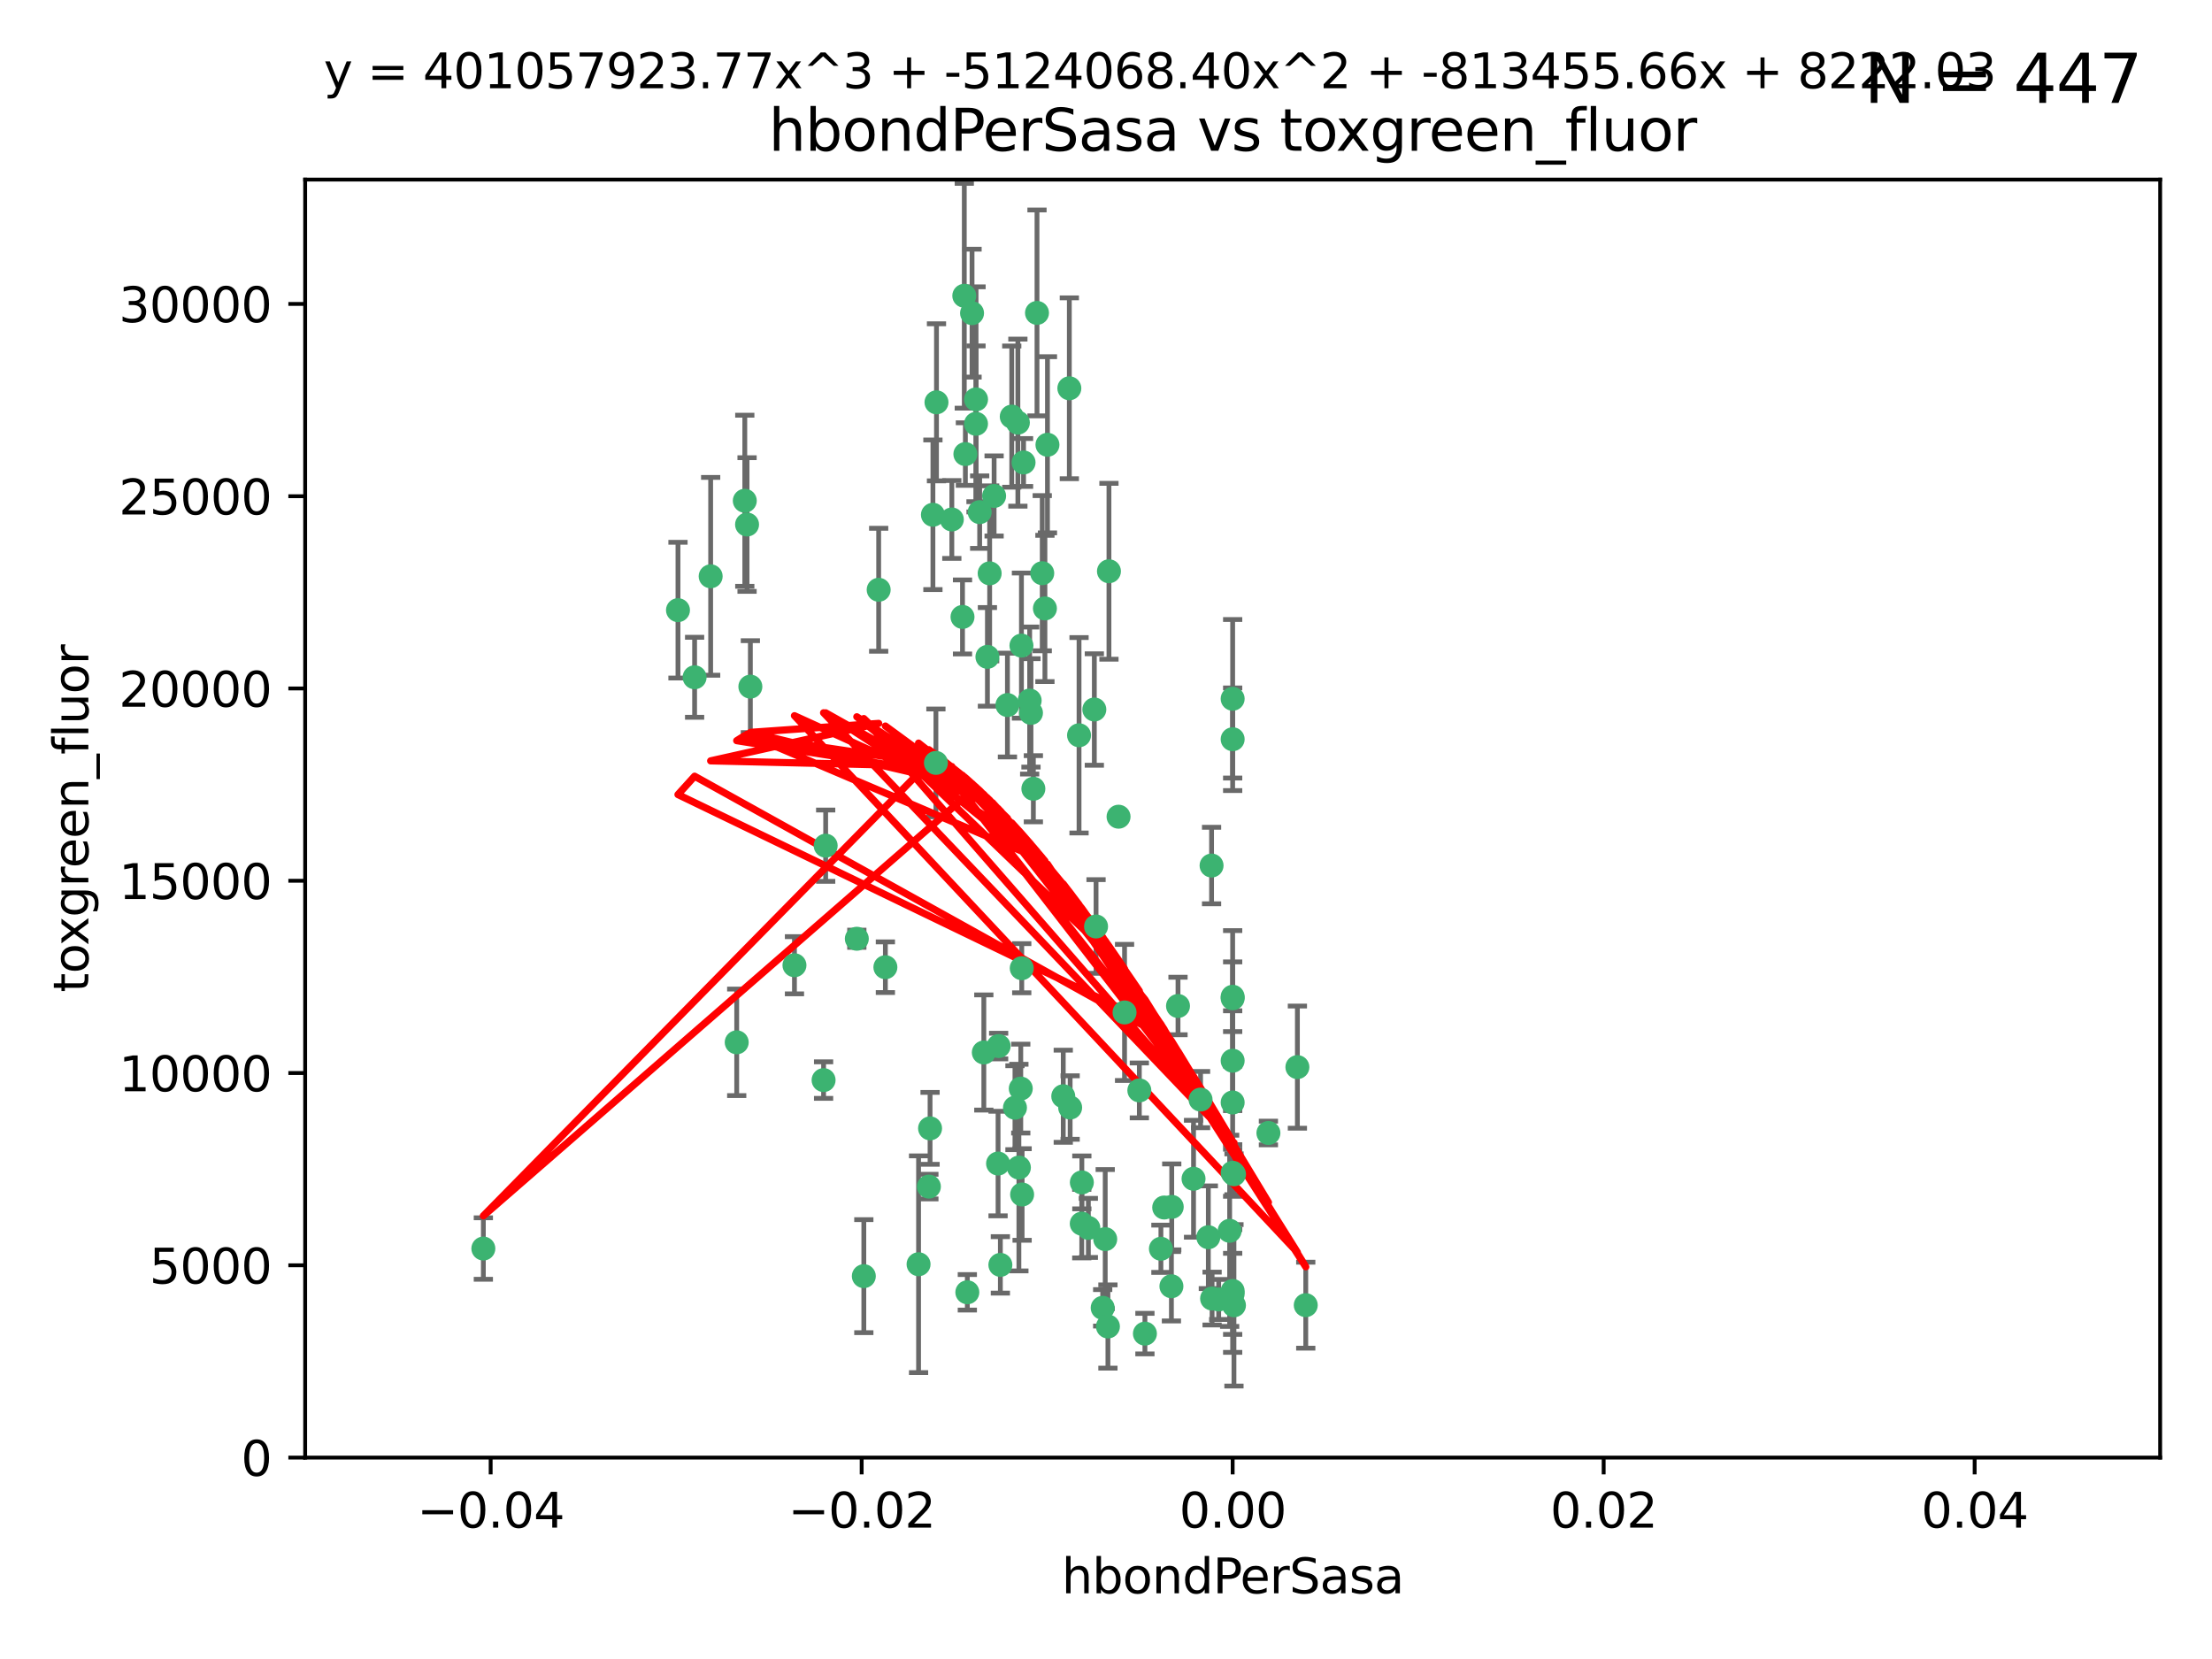 <?xml version="1.0" encoding="utf-8" standalone="no"?>
<!DOCTYPE svg PUBLIC "-//W3C//DTD SVG 1.1//EN"
  "http://www.w3.org/Graphics/SVG/1.1/DTD/svg11.dtd">
<svg xmlns:xlink="http://www.w3.org/1999/xlink" width="460.8pt" height="345.6pt" viewBox="0 0 460.8 345.6" xmlns="http://www.w3.org/2000/svg" version="1.1">
 <defs>
  <style type="text/css">*{stroke-linejoin: round; stroke-linecap: butt}</style>
 </defs>
 <g id="figure_1">
  <g id="patch_1">
   <path d="M 0 345.6 
L 460.8 345.6 
L 460.8 0 
L 0 0 
z
" style="fill: #ffffff"/>
  </g>
  <g id="axes_1">
   <g id="patch_2">
    <path d="M 63.571 303.64 
L 450 303.64 
L 450 37.411 
L 63.571 37.411 
z
" style="fill: #ffffff"/>
   </g>
   <g id="PathCollection_1">
    <defs>
     <path id="m7adf581f63" d="M 0 1.118 
C 0.297 1.118 0.581 1 0.791 0.791 
C 1 0.581 1.118 0.297 1.118 0 
C 1.118 -0.297 1 -0.581 0.791 -0.791 
C 0.581 -1 0.297 -1.118 0 -1.118 
C -0.297 -1.118 -0.581 -1 -0.791 -0.791 
C -1 -0.581 -1.118 -0.297 -1.118 0 
C -1.118 0.297 -1 0.581 -0.791 0.791 
C -0.581 1 -0.297 1.118 0 1.118 
z
" style="stroke: #3cb371"/>
    </defs>
    <g clip-path="url(#p28555de891)">
     <use xlink:href="#m7adf581f63" x="207.091" y="103.319" style="fill: #3cb371; stroke: #3cb371"/>
     <use xlink:href="#m7adf581f63" x="216.026" y="65.184" style="fill: #3cb371; stroke: #3cb371"/>
     <use xlink:href="#m7adf581f63" x="212.786" y="134.491" style="fill: #3cb371; stroke: #3cb371"/>
     <use xlink:href="#m7adf581f63" x="217.677" y="126.749" style="fill: #3cb371; stroke: #3cb371"/>
     <use xlink:href="#m7adf581f63" x="155.626" y="109.268" style="fill: #3cb371; stroke: #3cb371"/>
     <use xlink:href="#m7adf581f63" x="203.329" y="83.201" style="fill: #3cb371; stroke: #3cb371"/>
     <use xlink:href="#m7adf581f63" x="100.691" y="260.094" style="fill: #3cb371; stroke: #3cb371"/>
     <use xlink:href="#m7adf581f63" x="195.087" y="83.811" style="fill: #3cb371; stroke: #3cb371"/>
     <use xlink:href="#m7adf581f63" x="203.319" y="88.286" style="fill: #3cb371; stroke: #3cb371"/>
     <use xlink:href="#m7adf581f63" x="156.315" y="143.039" style="fill: #3cb371; stroke: #3cb371"/>
     <use xlink:href="#m7adf581f63" x="183.044" y="122.859" style="fill: #3cb371; stroke: #3cb371"/>
     <use xlink:href="#m7adf581f63" x="148.044" y="120.054" style="fill: #3cb371; stroke: #3cb371"/>
     <use xlink:href="#m7adf581f63" x="198.284" y="108.214" style="fill: #3cb371; stroke: #3cb371"/>
     <use xlink:href="#m7adf581f63" x="155.154" y="104.315" style="fill: #3cb371; stroke: #3cb371"/>
     <use xlink:href="#m7adf581f63" x="153.471" y="217.134" style="fill: #3cb371; stroke: #3cb371"/>
     <use xlink:href="#m7adf581f63" x="200.88" y="61.614" style="fill: #3cb371; stroke: #3cb371"/>
     <use xlink:href="#m7adf581f63" x="214.498" y="145.935" style="fill: #3cb371; stroke: #3cb371"/>
     <use xlink:href="#m7adf581f63" x="212.043" y="88.045" style="fill: #3cb371; stroke: #3cb371"/>
     <use xlink:href="#m7adf581f63" x="222.763" y="80.887" style="fill: #3cb371; stroke: #3cb371"/>
     <use xlink:href="#m7adf581f63" x="206.164" y="119.44" style="fill: #3cb371; stroke: #3cb371"/>
     <use xlink:href="#m7adf581f63" x="201.107" y="94.593" style="fill: #3cb371; stroke: #3cb371"/>
     <use xlink:href="#m7adf581f63" x="204.083" y="106.684" style="fill: #3cb371; stroke: #3cb371"/>
     <use xlink:href="#m7adf581f63" x="212.848" y="201.695" style="fill: #3cb371; stroke: #3cb371"/>
     <use xlink:href="#m7adf581f63" x="210.768" y="86.787" style="fill: #3cb371; stroke: #3cb371"/>
     <use xlink:href="#m7adf581f63" x="241.838" y="260.14" style="fill: #3cb371; stroke: #3cb371"/>
     <use xlink:href="#m7adf581f63" x="264.233" y="236.024" style="fill: #3cb371; stroke: #3cb371"/>
     <use xlink:href="#m7adf581f63" x="212.255" y="243.228" style="fill: #3cb371; stroke: #3cb371"/>
     <use xlink:href="#m7adf581f63" x="213.226" y="96.341" style="fill: #3cb371; stroke: #3cb371"/>
     <use xlink:href="#m7adf581f63" x="217.118" y="119.409" style="fill: #3cb371; stroke: #3cb371"/>
     <use xlink:href="#m7adf581f63" x="202.496" y="65.233" style="fill: #3cb371; stroke: #3cb371"/>
     <use xlink:href="#m7adf581f63" x="209.868" y="146.874" style="fill: #3cb371; stroke: #3cb371"/>
     <use xlink:href="#m7adf581f63" x="184.442" y="201.487" style="fill: #3cb371; stroke: #3cb371"/>
     <use xlink:href="#m7adf581f63" x="207.916" y="242.388" style="fill: #3cb371; stroke: #3cb371"/>
     <use xlink:href="#m7adf581f63" x="165.501" y="201.077" style="fill: #3cb371; stroke: #3cb371"/>
     <use xlink:href="#m7adf581f63" x="270.271" y="222.299" style="fill: #3cb371; stroke: #3cb371"/>
     <use xlink:href="#m7adf581f63" x="225.351" y="254.906" style="fill: #3cb371; stroke: #3cb371"/>
     <use xlink:href="#m7adf581f63" x="205.698" y="136.835" style="fill: #3cb371; stroke: #3cb371"/>
     <use xlink:href="#m7adf581f63" x="194.344" y="107.234" style="fill: #3cb371; stroke: #3cb371"/>
     <use xlink:href="#m7adf581f63" x="194.968" y="158.921" style="fill: #3cb371; stroke: #3cb371"/>
     <use xlink:href="#m7adf581f63" x="201.512" y="269.209" style="fill: #3cb371; stroke: #3cb371"/>
     <use xlink:href="#m7adf581f63" x="244.095" y="251.417" style="fill: #3cb371; stroke: #3cb371"/>
     <use xlink:href="#m7adf581f63" x="144.699" y="141.091" style="fill: #3cb371; stroke: #3cb371"/>
     <use xlink:href="#m7adf581f63" x="141.236" y="127.107" style="fill: #3cb371; stroke: #3cb371"/>
     <use xlink:href="#m7adf581f63" x="242.524" y="251.547" style="fill: #3cb371; stroke: #3cb371"/>
     <use xlink:href="#m7adf581f63" x="230.238" y="258.133" style="fill: #3cb371; stroke: #3cb371"/>
     <use xlink:href="#m7adf581f63" x="208.395" y="263.497" style="fill: #3cb371; stroke: #3cb371"/>
     <use xlink:href="#m7adf581f63" x="172.003" y="176.169" style="fill: #3cb371; stroke: #3cb371"/>
     <use xlink:href="#m7adf581f63" x="215.269" y="164.309" style="fill: #3cb371; stroke: #3cb371"/>
     <use xlink:href="#m7adf581f63" x="237.346" y="227.152" style="fill: #3cb371; stroke: #3cb371"/>
     <use xlink:href="#m7adf581f63" x="228.328" y="193.002" style="fill: #3cb371; stroke: #3cb371"/>
     <use xlink:href="#m7adf581f63" x="252.503" y="270.514" style="fill: #3cb371; stroke: #3cb371"/>
     <use xlink:href="#m7adf581f63" x="244.027" y="267.951" style="fill: #3cb371; stroke: #3cb371"/>
     <use xlink:href="#m7adf581f63" x="200.508" y="128.518" style="fill: #3cb371; stroke: #3cb371"/>
     <use xlink:href="#m7adf581f63" x="238.508" y="277.818" style="fill: #3cb371; stroke: #3cb371"/>
     <use xlink:href="#m7adf581f63" x="253.875" y="270.703" style="fill: #3cb371; stroke: #3cb371"/>
     <use xlink:href="#m7adf581f63" x="229.709" y="272.443" style="fill: #3cb371; stroke: #3cb371"/>
     <use xlink:href="#m7adf581f63" x="204.948" y="219.251" style="fill: #3cb371; stroke: #3cb371"/>
     <use xlink:href="#m7adf581f63" x="191.354" y="263.364" style="fill: #3cb371; stroke: #3cb371"/>
     <use xlink:href="#m7adf581f63" x="214.771" y="148.507" style="fill: #3cb371; stroke: #3cb371"/>
     <use xlink:href="#m7adf581f63" x="212.925" y="248.836" style="fill: #3cb371; stroke: #3cb371"/>
     <use xlink:href="#m7adf581f63" x="224.785" y="153.171" style="fill: #3cb371; stroke: #3cb371"/>
     <use xlink:href="#m7adf581f63" x="221.497" y="228.365" style="fill: #3cb371; stroke: #3cb371"/>
     <use xlink:href="#m7adf581f63" x="178.492" y="195.558" style="fill: #3cb371; stroke: #3cb371"/>
     <use xlink:href="#m7adf581f63" x="208.035" y="217.914" style="fill: #3cb371; stroke: #3cb371"/>
     <use xlink:href="#m7adf581f63" x="230.801" y="276.333" style="fill: #3cb371; stroke: #3cb371"/>
     <use xlink:href="#m7adf581f63" x="234.265" y="210.91" style="fill: #3cb371; stroke: #3cb371"/>
     <use xlink:href="#m7adf581f63" x="179.951" y="265.846" style="fill: #3cb371; stroke: #3cb371"/>
     <use xlink:href="#m7adf581f63" x="256.786" y="207.64" style="fill: #3cb371; stroke: #3cb371"/>
     <use xlink:href="#m7adf581f63" x="227.97" y="147.801" style="fill: #3cb371; stroke: #3cb371"/>
     <use xlink:href="#m7adf581f63" x="222.931" y="230.72" style="fill: #3cb371; stroke: #3cb371"/>
     <use xlink:href="#m7adf581f63" x="193.505" y="247.192" style="fill: #3cb371; stroke: #3cb371"/>
     <use xlink:href="#m7adf581f63" x="252.392" y="180.307" style="fill: #3cb371; stroke: #3cb371"/>
     <use xlink:href="#m7adf581f63" x="211.436" y="230.755" style="fill: #3cb371; stroke: #3cb371"/>
     <use xlink:href="#m7adf581f63" x="225.369" y="246.317" style="fill: #3cb371; stroke: #3cb371"/>
     <use xlink:href="#m7adf581f63" x="233.017" y="170.133" style="fill: #3cb371; stroke: #3cb371"/>
     <use xlink:href="#m7adf581f63" x="257.056" y="271.92" style="fill: #3cb371; stroke: #3cb371"/>
     <use xlink:href="#m7adf581f63" x="226.725" y="255.796" style="fill: #3cb371; stroke: #3cb371"/>
     <use xlink:href="#m7adf581f63" x="256.786" y="220.964" style="fill: #3cb371; stroke: #3cb371"/>
     <use xlink:href="#m7adf581f63" x="256.786" y="268.93" style="fill: #3cb371; stroke: #3cb371"/>
     <use xlink:href="#m7adf581f63" x="245.4" y="209.566" style="fill: #3cb371; stroke: #3cb371"/>
     <use xlink:href="#m7adf581f63" x="256.159" y="256.398" style="fill: #3cb371; stroke: #3cb371"/>
     <use xlink:href="#m7adf581f63" x="250.099" y="229.064" style="fill: #3cb371; stroke: #3cb371"/>
     <use xlink:href="#m7adf581f63" x="256.786" y="145.567" style="fill: #3cb371; stroke: #3cb371"/>
     <use xlink:href="#m7adf581f63" x="218.205" y="92.655" style="fill: #3cb371; stroke: #3cb371"/>
     <use xlink:href="#m7adf581f63" x="272.013" y="271.892" style="fill: #3cb371; stroke: #3cb371"/>
     <use xlink:href="#m7adf581f63" x="231.015" y="119.004" style="fill: #3cb371; stroke: #3cb371"/>
     <use xlink:href="#m7adf581f63" x="256.786" y="229.667" style="fill: #3cb371; stroke: #3cb371"/>
     <use xlink:href="#m7adf581f63" x="251.718" y="257.738" style="fill: #3cb371; stroke: #3cb371"/>
     <use xlink:href="#m7adf581f63" x="256.786" y="244.305" style="fill: #3cb371; stroke: #3cb371"/>
     <use xlink:href="#m7adf581f63" x="248.636" y="245.561" style="fill: #3cb371; stroke: #3cb371"/>
     <use xlink:href="#m7adf581f63" x="257.069" y="244.625" style="fill: #3cb371; stroke: #3cb371"/>
     <use xlink:href="#m7adf581f63" x="212.645" y="226.772" style="fill: #3cb371; stroke: #3cb371"/>
     <use xlink:href="#m7adf581f63" x="193.749" y="235.058" style="fill: #3cb371; stroke: #3cb371"/>
     <use xlink:href="#m7adf581f63" x="256.786" y="269.529" style="fill: #3cb371; stroke: #3cb371"/>
     <use xlink:href="#m7adf581f63" x="171.569" y="225.004" style="fill: #3cb371; stroke: #3cb371"/>
     <use xlink:href="#m7adf581f63" x="256.786" y="153.996" style="fill: #3cb371; stroke: #3cb371"/>
     <use xlink:href="#m7adf581f63" x="256.786" y="207.963" style="fill: #3cb371; stroke: #3cb371"/>
    </g>
   </g>
   <g id="matplotlib.axis_1">
    <g id="xtick_1">
     <g id="line2d_1">
      <defs>
       <path id="m2606d367bd" d="M 0 0 
L 0 3.5 
" style="stroke: #000000; stroke-width: 0.8"/>
      </defs>
      <g>
       <use xlink:href="#m2606d367bd" x="102.214" y="303.64" style="stroke: #000000; stroke-width: 0.8"/>
      </g>
     </g>
     <g id="text_1">
      <!-- −0.04 -->
      <g transform="translate(86.891 318.238)scale(0.1 -0.1)">
       <defs>
        <path id="DejaVuSans-2212" d="M 678 2272 
L 4684 2272 
L 4684 1741 
L 678 1741 
L 678 2272 
z
" transform="scale(0.016)"/>
        <path id="DejaVuSans-30" d="M 2034 4250 
Q 1547 4250 1301 3770 
Q 1056 3291 1056 2328 
Q 1056 1369 1301 889 
Q 1547 409 2034 409 
Q 2525 409 2770 889 
Q 3016 1369 3016 2328 
Q 3016 3291 2770 3770 
Q 2525 4250 2034 4250 
z
M 2034 4750 
Q 2819 4750 3233 4129 
Q 3647 3509 3647 2328 
Q 3647 1150 3233 529 
Q 2819 -91 2034 -91 
Q 1250 -91 836 529 
Q 422 1150 422 2328 
Q 422 3509 836 4129 
Q 1250 4750 2034 4750 
z
" transform="scale(0.016)"/>
        <path id="DejaVuSans-2e" d="M 684 794 
L 1344 794 
L 1344 0 
L 684 0 
L 684 794 
z
" transform="scale(0.016)"/>
        <path id="DejaVuSans-34" d="M 2419 4116 
L 825 1625 
L 2419 1625 
L 2419 4116 
z
M 2253 4666 
L 3047 4666 
L 3047 1625 
L 3713 1625 
L 3713 1100 
L 3047 1100 
L 3047 0 
L 2419 0 
L 2419 1100 
L 313 1100 
L 313 1709 
L 2253 4666 
z
" transform="scale(0.016)"/>
       </defs>
       <use xlink:href="#DejaVuSans-2212"/>
       <use xlink:href="#DejaVuSans-30" x="83.789"/>
       <use xlink:href="#DejaVuSans-2e" x="147.412"/>
       <use xlink:href="#DejaVuSans-30" x="179.199"/>
       <use xlink:href="#DejaVuSans-34" x="242.822"/>
      </g>
     </g>
    </g>
    <g id="xtick_2">
     <g id="line2d_2">
      <g>
       <use xlink:href="#m2606d367bd" x="179.5" y="303.64" style="stroke: #000000; stroke-width: 0.8"/>
      </g>
     </g>
     <g id="text_2">
      <!-- −0.02 -->
      <g transform="translate(164.177 318.238)scale(0.1 -0.1)">
       <defs>
        <path id="DejaVuSans-32" d="M 1228 531 
L 3431 531 
L 3431 0 
L 469 0 
L 469 531 
Q 828 903 1448 1529 
Q 2069 2156 2228 2338 
Q 2531 2678 2651 2914 
Q 2772 3150 2772 3378 
Q 2772 3750 2511 3984 
Q 2250 4219 1831 4219 
Q 1534 4219 1204 4116 
Q 875 4013 500 3803 
L 500 4441 
Q 881 4594 1212 4672 
Q 1544 4750 1819 4750 
Q 2544 4750 2975 4387 
Q 3406 4025 3406 3419 
Q 3406 3131 3298 2873 
Q 3191 2616 2906 2266 
Q 2828 2175 2409 1742 
Q 1991 1309 1228 531 
z
" transform="scale(0.016)"/>
       </defs>
       <use xlink:href="#DejaVuSans-2212"/>
       <use xlink:href="#DejaVuSans-30" x="83.789"/>
       <use xlink:href="#DejaVuSans-2e" x="147.412"/>
       <use xlink:href="#DejaVuSans-30" x="179.199"/>
       <use xlink:href="#DejaVuSans-32" x="242.822"/>
      </g>
     </g>
    </g>
    <g id="xtick_3">
     <g id="line2d_3">
      <g>
       <use xlink:href="#m2606d367bd" x="256.786" y="303.64" style="stroke: #000000; stroke-width: 0.8"/>
      </g>
     </g>
     <g id="text_3">
      <!-- 0.00 -->
      <g transform="translate(245.653 318.238)scale(0.1 -0.1)">
       <use xlink:href="#DejaVuSans-30"/>
       <use xlink:href="#DejaVuSans-2e" x="63.623"/>
       <use xlink:href="#DejaVuSans-30" x="95.41"/>
       <use xlink:href="#DejaVuSans-30" x="159.033"/>
      </g>
     </g>
    </g>
    <g id="xtick_4">
     <g id="line2d_4">
      <g>
       <use xlink:href="#m2606d367bd" x="334.071" y="303.64" style="stroke: #000000; stroke-width: 0.8"/>
      </g>
     </g>
     <g id="text_4">
      <!-- 0.02 -->
      <g transform="translate(322.939 318.238)scale(0.1 -0.1)">
       <use xlink:href="#DejaVuSans-30"/>
       <use xlink:href="#DejaVuSans-2e" x="63.623"/>
       <use xlink:href="#DejaVuSans-30" x="95.41"/>
       <use xlink:href="#DejaVuSans-32" x="159.033"/>
      </g>
     </g>
    </g>
    <g id="xtick_5">
     <g id="line2d_5">
      <g>
       <use xlink:href="#m2606d367bd" x="411.357" y="303.64" style="stroke: #000000; stroke-width: 0.8"/>
      </g>
     </g>
     <g id="text_5">
      <!-- 0.04 -->
      <g transform="translate(400.224 318.238)scale(0.1 -0.1)">
       <use xlink:href="#DejaVuSans-30"/>
       <use xlink:href="#DejaVuSans-2e" x="63.623"/>
       <use xlink:href="#DejaVuSans-30" x="95.41"/>
       <use xlink:href="#DejaVuSans-34" x="159.033"/>
      </g>
     </g>
    </g>
    <g id="text_6">
     <!-- hbondPerSasa -->
     <g transform="translate(221.168 331.917)scale(0.1 -0.1)">
      <defs>
       <path id="DejaVuSans-68" d="M 3513 2113 
L 3513 0 
L 2938 0 
L 2938 2094 
Q 2938 2591 2744 2837 
Q 2550 3084 2163 3084 
Q 1697 3084 1428 2787 
Q 1159 2491 1159 1978 
L 1159 0 
L 581 0 
L 581 4863 
L 1159 4863 
L 1159 2956 
Q 1366 3272 1645 3428 
Q 1925 3584 2291 3584 
Q 2894 3584 3203 3211 
Q 3513 2838 3513 2113 
z
" transform="scale(0.016)"/>
       <path id="DejaVuSans-62" d="M 3116 1747 
Q 3116 2381 2855 2742 
Q 2594 3103 2138 3103 
Q 1681 3103 1420 2742 
Q 1159 2381 1159 1747 
Q 1159 1113 1420 752 
Q 1681 391 2138 391 
Q 2594 391 2855 752 
Q 3116 1113 3116 1747 
z
M 1159 2969 
Q 1341 3281 1617 3432 
Q 1894 3584 2278 3584 
Q 2916 3584 3314 3078 
Q 3713 2572 3713 1747 
Q 3713 922 3314 415 
Q 2916 -91 2278 -91 
Q 1894 -91 1617 61 
Q 1341 213 1159 525 
L 1159 0 
L 581 0 
L 581 4863 
L 1159 4863 
L 1159 2969 
z
" transform="scale(0.016)"/>
       <path id="DejaVuSans-6f" d="M 1959 3097 
Q 1497 3097 1228 2736 
Q 959 2375 959 1747 
Q 959 1119 1226 758 
Q 1494 397 1959 397 
Q 2419 397 2687 759 
Q 2956 1122 2956 1747 
Q 2956 2369 2687 2733 
Q 2419 3097 1959 3097 
z
M 1959 3584 
Q 2709 3584 3137 3096 
Q 3566 2609 3566 1747 
Q 3566 888 3137 398 
Q 2709 -91 1959 -91 
Q 1206 -91 779 398 
Q 353 888 353 1747 
Q 353 2609 779 3096 
Q 1206 3584 1959 3584 
z
" transform="scale(0.016)"/>
       <path id="DejaVuSans-6e" d="M 3513 2113 
L 3513 0 
L 2938 0 
L 2938 2094 
Q 2938 2591 2744 2837 
Q 2550 3084 2163 3084 
Q 1697 3084 1428 2787 
Q 1159 2491 1159 1978 
L 1159 0 
L 581 0 
L 581 3500 
L 1159 3500 
L 1159 2956 
Q 1366 3272 1645 3428 
Q 1925 3584 2291 3584 
Q 2894 3584 3203 3211 
Q 3513 2838 3513 2113 
z
" transform="scale(0.016)"/>
       <path id="DejaVuSans-64" d="M 2906 2969 
L 2906 4863 
L 3481 4863 
L 3481 0 
L 2906 0 
L 2906 525 
Q 2725 213 2448 61 
Q 2172 -91 1784 -91 
Q 1150 -91 751 415 
Q 353 922 353 1747 
Q 353 2572 751 3078 
Q 1150 3584 1784 3584 
Q 2172 3584 2448 3432 
Q 2725 3281 2906 2969 
z
M 947 1747 
Q 947 1113 1208 752 
Q 1469 391 1925 391 
Q 2381 391 2643 752 
Q 2906 1113 2906 1747 
Q 2906 2381 2643 2742 
Q 2381 3103 1925 3103 
Q 1469 3103 1208 2742 
Q 947 2381 947 1747 
z
" transform="scale(0.016)"/>
       <path id="DejaVuSans-50" d="M 1259 4147 
L 1259 2394 
L 2053 2394 
Q 2494 2394 2734 2622 
Q 2975 2850 2975 3272 
Q 2975 3691 2734 3919 
Q 2494 4147 2053 4147 
L 1259 4147 
z
M 628 4666 
L 2053 4666 
Q 2838 4666 3239 4311 
Q 3641 3956 3641 3272 
Q 3641 2581 3239 2228 
Q 2838 1875 2053 1875 
L 1259 1875 
L 1259 0 
L 628 0 
L 628 4666 
z
" transform="scale(0.016)"/>
       <path id="DejaVuSans-65" d="M 3597 1894 
L 3597 1613 
L 953 1613 
Q 991 1019 1311 708 
Q 1631 397 2203 397 
Q 2534 397 2845 478 
Q 3156 559 3463 722 
L 3463 178 
Q 3153 47 2828 -22 
Q 2503 -91 2169 -91 
Q 1331 -91 842 396 
Q 353 884 353 1716 
Q 353 2575 817 3079 
Q 1281 3584 2069 3584 
Q 2775 3584 3186 3129 
Q 3597 2675 3597 1894 
z
M 3022 2063 
Q 3016 2534 2758 2815 
Q 2500 3097 2075 3097 
Q 1594 3097 1305 2825 
Q 1016 2553 972 2059 
L 3022 2063 
z
" transform="scale(0.016)"/>
       <path id="DejaVuSans-72" d="M 2631 2963 
Q 2534 3019 2420 3045 
Q 2306 3072 2169 3072 
Q 1681 3072 1420 2755 
Q 1159 2438 1159 1844 
L 1159 0 
L 581 0 
L 581 3500 
L 1159 3500 
L 1159 2956 
Q 1341 3275 1631 3429 
Q 1922 3584 2338 3584 
Q 2397 3584 2469 3576 
Q 2541 3569 2628 3553 
L 2631 2963 
z
" transform="scale(0.016)"/>
       <path id="DejaVuSans-53" d="M 3425 4513 
L 3425 3897 
Q 3066 4069 2747 4153 
Q 2428 4238 2131 4238 
Q 1616 4238 1336 4038 
Q 1056 3838 1056 3469 
Q 1056 3159 1242 3001 
Q 1428 2844 1947 2747 
L 2328 2669 
Q 3034 2534 3370 2195 
Q 3706 1856 3706 1288 
Q 3706 609 3251 259 
Q 2797 -91 1919 -91 
Q 1588 -91 1214 -16 
Q 841 59 441 206 
L 441 856 
Q 825 641 1194 531 
Q 1563 422 1919 422 
Q 2459 422 2753 634 
Q 3047 847 3047 1241 
Q 3047 1584 2836 1778 
Q 2625 1972 2144 2069 
L 1759 2144 
Q 1053 2284 737 2584 
Q 422 2884 422 3419 
Q 422 4038 858 4394 
Q 1294 4750 2059 4750 
Q 2388 4750 2728 4690 
Q 3069 4631 3425 4513 
z
" transform="scale(0.016)"/>
       <path id="DejaVuSans-61" d="M 2194 1759 
Q 1497 1759 1228 1600 
Q 959 1441 959 1056 
Q 959 750 1161 570 
Q 1363 391 1709 391 
Q 2188 391 2477 730 
Q 2766 1069 2766 1631 
L 2766 1759 
L 2194 1759 
z
M 3341 1997 
L 3341 0 
L 2766 0 
L 2766 531 
Q 2569 213 2275 61 
Q 1981 -91 1556 -91 
Q 1019 -91 701 211 
Q 384 513 384 1019 
Q 384 1609 779 1909 
Q 1175 2209 1959 2209 
L 2766 2209 
L 2766 2266 
Q 2766 2663 2505 2880 
Q 2244 3097 1772 3097 
Q 1472 3097 1187 3025 
Q 903 2953 641 2809 
L 641 3341 
Q 956 3463 1253 3523 
Q 1550 3584 1831 3584 
Q 2591 3584 2966 3190 
Q 3341 2797 3341 1997 
z
" transform="scale(0.016)"/>
       <path id="DejaVuSans-73" d="M 2834 3397 
L 2834 2853 
Q 2591 2978 2328 3040 
Q 2066 3103 1784 3103 
Q 1356 3103 1142 2972 
Q 928 2841 928 2578 
Q 928 2378 1081 2264 
Q 1234 2150 1697 2047 
L 1894 2003 
Q 2506 1872 2764 1633 
Q 3022 1394 3022 966 
Q 3022 478 2636 193 
Q 2250 -91 1575 -91 
Q 1294 -91 989 -36 
Q 684 19 347 128 
L 347 722 
Q 666 556 975 473 
Q 1284 391 1588 391 
Q 1994 391 2212 530 
Q 2431 669 2431 922 
Q 2431 1156 2273 1281 
Q 2116 1406 1581 1522 
L 1381 1569 
Q 847 1681 609 1914 
Q 372 2147 372 2553 
Q 372 3047 722 3315 
Q 1072 3584 1716 3584 
Q 2034 3584 2315 3537 
Q 2597 3491 2834 3397 
z
" transform="scale(0.016)"/>
      </defs>
      <use xlink:href="#DejaVuSans-68"/>
      <use xlink:href="#DejaVuSans-62" x="63.379"/>
      <use xlink:href="#DejaVuSans-6f" x="126.855"/>
      <use xlink:href="#DejaVuSans-6e" x="188.037"/>
      <use xlink:href="#DejaVuSans-64" x="251.416"/>
      <use xlink:href="#DejaVuSans-50" x="314.893"/>
      <use xlink:href="#DejaVuSans-65" x="371.57"/>
      <use xlink:href="#DejaVuSans-72" x="433.094"/>
      <use xlink:href="#DejaVuSans-53" x="474.207"/>
      <use xlink:href="#DejaVuSans-61" x="537.684"/>
      <use xlink:href="#DejaVuSans-73" x="598.963"/>
      <use xlink:href="#DejaVuSans-61" x="651.062"/>
     </g>
    </g>
   </g>
   <g id="matplotlib.axis_2">
    <g id="ytick_1">
     <g id="line2d_6">
      <defs>
       <path id="m06a824ec27" d="M 0 0 
L -3.5 0 
" style="stroke: #000000; stroke-width: 0.8"/>
      </defs>
      <g>
       <use xlink:href="#m06a824ec27" x="63.571" y="303.64" style="stroke: #000000; stroke-width: 0.8"/>
      </g>
     </g>
     <g id="text_7">
      <!-- 0 -->
      <g transform="translate(50.209 307.439)scale(0.1 -0.1)">
       <use xlink:href="#DejaVuSans-30"/>
      </g>
     </g>
    </g>
    <g id="ytick_2">
     <g id="line2d_7">
      <g>
       <use xlink:href="#m06a824ec27" x="63.571" y="263.586" style="stroke: #000000; stroke-width: 0.8"/>
      </g>
     </g>
     <g id="text_8">
      <!-- 5000 -->
      <g transform="translate(31.121 267.385)scale(0.1 -0.1)">
       <defs>
        <path id="DejaVuSans-35" d="M 691 4666 
L 3169 4666 
L 3169 4134 
L 1269 4134 
L 1269 2991 
Q 1406 3038 1543 3061 
Q 1681 3084 1819 3084 
Q 2600 3084 3056 2656 
Q 3513 2228 3513 1497 
Q 3513 744 3044 326 
Q 2575 -91 1722 -91 
Q 1428 -91 1123 -41 
Q 819 9 494 109 
L 494 744 
Q 775 591 1075 516 
Q 1375 441 1709 441 
Q 2250 441 2565 725 
Q 2881 1009 2881 1497 
Q 2881 1984 2565 2268 
Q 2250 2553 1709 2553 
Q 1456 2553 1204 2497 
Q 953 2441 691 2322 
L 691 4666 
z
" transform="scale(0.016)"/>
       </defs>
       <use xlink:href="#DejaVuSans-35"/>
       <use xlink:href="#DejaVuSans-30" x="63.623"/>
       <use xlink:href="#DejaVuSans-30" x="127.246"/>
       <use xlink:href="#DejaVuSans-30" x="190.869"/>
      </g>
     </g>
    </g>
    <g id="ytick_3">
     <g id="line2d_8">
      <g>
       <use xlink:href="#m06a824ec27" x="63.571" y="223.532" style="stroke: #000000; stroke-width: 0.8"/>
      </g>
     </g>
     <g id="text_9">
      <!-- 10000 -->
      <g transform="translate(24.759 227.331)scale(0.1 -0.1)">
       <defs>
        <path id="DejaVuSans-31" d="M 794 531 
L 1825 531 
L 1825 4091 
L 703 3866 
L 703 4441 
L 1819 4666 
L 2450 4666 
L 2450 531 
L 3481 531 
L 3481 0 
L 794 0 
L 794 531 
z
" transform="scale(0.016)"/>
       </defs>
       <use xlink:href="#DejaVuSans-31"/>
       <use xlink:href="#DejaVuSans-30" x="63.623"/>
       <use xlink:href="#DejaVuSans-30" x="127.246"/>
       <use xlink:href="#DejaVuSans-30" x="190.869"/>
       <use xlink:href="#DejaVuSans-30" x="254.492"/>
      </g>
     </g>
    </g>
    <g id="ytick_4">
     <g id="line2d_9">
      <g>
       <use xlink:href="#m06a824ec27" x="63.571" y="183.478" style="stroke: #000000; stroke-width: 0.8"/>
      </g>
     </g>
     <g id="text_10">
      <!-- 15000 -->
      <g transform="translate(24.759 187.278)scale(0.1 -0.1)">
       <use xlink:href="#DejaVuSans-31"/>
       <use xlink:href="#DejaVuSans-35" x="63.623"/>
       <use xlink:href="#DejaVuSans-30" x="127.246"/>
       <use xlink:href="#DejaVuSans-30" x="190.869"/>
       <use xlink:href="#DejaVuSans-30" x="254.492"/>
      </g>
     </g>
    </g>
    <g id="ytick_5">
     <g id="line2d_10">
      <g>
       <use xlink:href="#m06a824ec27" x="63.571" y="143.424" style="stroke: #000000; stroke-width: 0.8"/>
      </g>
     </g>
     <g id="text_11">
      <!-- 20000 -->
      <g transform="translate(24.759 147.224)scale(0.1 -0.1)">
       <use xlink:href="#DejaVuSans-32"/>
       <use xlink:href="#DejaVuSans-30" x="63.623"/>
       <use xlink:href="#DejaVuSans-30" x="127.246"/>
       <use xlink:href="#DejaVuSans-30" x="190.869"/>
       <use xlink:href="#DejaVuSans-30" x="254.492"/>
      </g>
     </g>
    </g>
    <g id="ytick_6">
     <g id="line2d_11">
      <g>
       <use xlink:href="#m06a824ec27" x="63.571" y="103.371" style="stroke: #000000; stroke-width: 0.8"/>
      </g>
     </g>
     <g id="text_12">
      <!-- 25000 -->
      <g transform="translate(24.759 107.17)scale(0.1 -0.1)">
       <use xlink:href="#DejaVuSans-32"/>
       <use xlink:href="#DejaVuSans-35" x="63.623"/>
       <use xlink:href="#DejaVuSans-30" x="127.246"/>
       <use xlink:href="#DejaVuSans-30" x="190.869"/>
       <use xlink:href="#DejaVuSans-30" x="254.492"/>
      </g>
     </g>
    </g>
    <g id="ytick_7">
     <g id="line2d_12">
      <g>
       <use xlink:href="#m06a824ec27" x="63.571" y="63.317" style="stroke: #000000; stroke-width: 0.8"/>
      </g>
     </g>
     <g id="text_13">
      <!-- 30000 -->
      <g transform="translate(24.759 67.116)scale(0.1 -0.1)">
       <defs>
        <path id="DejaVuSans-33" d="M 2597 2516 
Q 3050 2419 3304 2112 
Q 3559 1806 3559 1356 
Q 3559 666 3084 287 
Q 2609 -91 1734 -91 
Q 1441 -91 1130 -33 
Q 819 25 488 141 
L 488 750 
Q 750 597 1062 519 
Q 1375 441 1716 441 
Q 2309 441 2620 675 
Q 2931 909 2931 1356 
Q 2931 1769 2642 2001 
Q 2353 2234 1838 2234 
L 1294 2234 
L 1294 2753 
L 1863 2753 
Q 2328 2753 2575 2939 
Q 2822 3125 2822 3475 
Q 2822 3834 2567 4026 
Q 2313 4219 1838 4219 
Q 1578 4219 1281 4162 
Q 984 4106 628 3988 
L 628 4550 
Q 988 4650 1302 4700 
Q 1616 4750 1894 4750 
Q 2613 4750 3031 4423 
Q 3450 4097 3450 3541 
Q 3450 3153 3228 2886 
Q 3006 2619 2597 2516 
z
" transform="scale(0.016)"/>
       </defs>
       <use xlink:href="#DejaVuSans-33"/>
       <use xlink:href="#DejaVuSans-30" x="63.623"/>
       <use xlink:href="#DejaVuSans-30" x="127.246"/>
       <use xlink:href="#DejaVuSans-30" x="190.869"/>
       <use xlink:href="#DejaVuSans-30" x="254.492"/>
      </g>
     </g>
    </g>
    <g id="text_14">
     <!-- toxgreen_fluor -->
     <g transform="translate(18.401 206.72)rotate(-90)scale(0.1 -0.1)">
      <defs>
       <path id="DejaVuSans-74" d="M 1172 4494 
L 1172 3500 
L 2356 3500 
L 2356 3053 
L 1172 3053 
L 1172 1153 
Q 1172 725 1289 603 
Q 1406 481 1766 481 
L 2356 481 
L 2356 0 
L 1766 0 
Q 1100 0 847 248 
Q 594 497 594 1153 
L 594 3053 
L 172 3053 
L 172 3500 
L 594 3500 
L 594 4494 
L 1172 4494 
z
" transform="scale(0.016)"/>
       <path id="DejaVuSans-78" d="M 3513 3500 
L 2247 1797 
L 3578 0 
L 2900 0 
L 1881 1375 
L 863 0 
L 184 0 
L 1544 1831 
L 300 3500 
L 978 3500 
L 1906 2253 
L 2834 3500 
L 3513 3500 
z
" transform="scale(0.016)"/>
       <path id="DejaVuSans-67" d="M 2906 1791 
Q 2906 2416 2648 2759 
Q 2391 3103 1925 3103 
Q 1463 3103 1205 2759 
Q 947 2416 947 1791 
Q 947 1169 1205 825 
Q 1463 481 1925 481 
Q 2391 481 2648 825 
Q 2906 1169 2906 1791 
z
M 3481 434 
Q 3481 -459 3084 -895 
Q 2688 -1331 1869 -1331 
Q 1566 -1331 1297 -1286 
Q 1028 -1241 775 -1147 
L 775 -588 
Q 1028 -725 1275 -790 
Q 1522 -856 1778 -856 
Q 2344 -856 2625 -561 
Q 2906 -266 2906 331 
L 2906 616 
Q 2728 306 2450 153 
Q 2172 0 1784 0 
Q 1141 0 747 490 
Q 353 981 353 1791 
Q 353 2603 747 3093 
Q 1141 3584 1784 3584 
Q 2172 3584 2450 3431 
Q 2728 3278 2906 2969 
L 2906 3500 
L 3481 3500 
L 3481 434 
z
" transform="scale(0.016)"/>
       <path id="DejaVuSans-5f" d="M 3263 -1063 
L 3263 -1509 
L -63 -1509 
L -63 -1063 
L 3263 -1063 
z
" transform="scale(0.016)"/>
       <path id="DejaVuSans-66" d="M 2375 4863 
L 2375 4384 
L 1825 4384 
Q 1516 4384 1395 4259 
Q 1275 4134 1275 3809 
L 1275 3500 
L 2222 3500 
L 2222 3053 
L 1275 3053 
L 1275 0 
L 697 0 
L 697 3053 
L 147 3053 
L 147 3500 
L 697 3500 
L 697 3744 
Q 697 4328 969 4595 
Q 1241 4863 1831 4863 
L 2375 4863 
z
" transform="scale(0.016)"/>
       <path id="DejaVuSans-6c" d="M 603 4863 
L 1178 4863 
L 1178 0 
L 603 0 
L 603 4863 
z
" transform="scale(0.016)"/>
       <path id="DejaVuSans-75" d="M 544 1381 
L 544 3500 
L 1119 3500 
L 1119 1403 
Q 1119 906 1312 657 
Q 1506 409 1894 409 
Q 2359 409 2629 706 
Q 2900 1003 2900 1516 
L 2900 3500 
L 3475 3500 
L 3475 0 
L 2900 0 
L 2900 538 
Q 2691 219 2414 64 
Q 2138 -91 1772 -91 
Q 1169 -91 856 284 
Q 544 659 544 1381 
z
M 1991 3584 
L 1991 3584 
z
" transform="scale(0.016)"/>
      </defs>
      <use xlink:href="#DejaVuSans-74"/>
      <use xlink:href="#DejaVuSans-6f" x="39.209"/>
      <use xlink:href="#DejaVuSans-78" x="97.266"/>
      <use xlink:href="#DejaVuSans-67" x="156.445"/>
      <use xlink:href="#DejaVuSans-72" x="219.922"/>
      <use xlink:href="#DejaVuSans-65" x="258.785"/>
      <use xlink:href="#DejaVuSans-65" x="320.309"/>
      <use xlink:href="#DejaVuSans-6e" x="381.832"/>
      <use xlink:href="#DejaVuSans-5f" x="445.211"/>
      <use xlink:href="#DejaVuSans-66" x="495.211"/>
      <use xlink:href="#DejaVuSans-6c" x="530.416"/>
      <use xlink:href="#DejaVuSans-75" x="558.199"/>
      <use xlink:href="#DejaVuSans-6f" x="621.578"/>
      <use xlink:href="#DejaVuSans-72" x="682.76"/>
     </g>
    </g>
   </g>
   <g id="LineCollection_1">
    <path d="M 207.091 111.662 
L 207.091 94.976 
" clip-path="url(#p28555de891)" style="fill: none; stroke: #696969"/>
    <path d="M 216.026 86.629 
L 216.026 43.739 
" clip-path="url(#p28555de891)" style="fill: none; stroke: #696969"/>
    <path d="M 212.786 149.606 
L 212.786 119.375 
" clip-path="url(#p28555de891)" style="fill: none; stroke: #696969"/>
    <path d="M 217.677 141.983 
L 217.677 111.515 
" clip-path="url(#p28555de891)" style="fill: none; stroke: #696969"/>
    <path d="M 155.626 123.191 
L 155.626 95.346 
" clip-path="url(#p28555de891)" style="fill: none; stroke: #696969"/>
    <path d="M 203.329 106.648 
L 203.329 59.753 
" clip-path="url(#p28555de891)" style="fill: none; stroke: #696969"/>
    <path d="M 100.691 266.497 
L 100.691 253.692 
" clip-path="url(#p28555de891)" style="fill: none; stroke: #696969"/>
    <path d="M 195.087 100.173 
L 195.087 67.45 
" clip-path="url(#p28555de891)" style="fill: none; stroke: #696969"/>
    <path d="M 203.319 104.51 
L 203.319 72.063 
" clip-path="url(#p28555de891)" style="fill: none; stroke: #696969"/>
    <path d="M 156.315 152.61 
L 156.315 133.468 
" clip-path="url(#p28555de891)" style="fill: none; stroke: #696969"/>
    <path d="M 183.044 135.667 
L 183.044 110.051 
" clip-path="url(#p28555de891)" style="fill: none; stroke: #696969"/>
    <path d="M 148.044 140.659 
L 148.044 99.45 
" clip-path="url(#p28555de891)" style="fill: none; stroke: #696969"/>
    <path d="M 198.284 116.326 
L 198.284 100.101 
" clip-path="url(#p28555de891)" style="fill: none; stroke: #696969"/>
    <path d="M 155.154 122.133 
L 155.154 86.497 
" clip-path="url(#p28555de891)" style="fill: none; stroke: #696969"/>
    <path d="M 153.471 228.233 
L 153.471 206.035 
" clip-path="url(#p28555de891)" style="fill: none; stroke: #696969"/>
    <path d="M 200.88 85.029 
L 200.88 38.199 
" clip-path="url(#p28555de891)" style="fill: none; stroke: #696969"/>
    <path d="M 214.498 161.248 
L 214.498 130.622 
" clip-path="url(#p28555de891)" style="fill: none; stroke: #696969"/>
    <path d="M 212.043 105.444 
L 212.043 70.646 
" clip-path="url(#p28555de891)" style="fill: none; stroke: #696969"/>
    <path d="M 222.763 99.727 
L 222.763 62.047 
" clip-path="url(#p28555de891)" style="fill: none; stroke: #696969"/>
    <path d="M 206.164 137.675 
L 206.164 101.206 
" clip-path="url(#p28555de891)" style="fill: none; stroke: #696969"/>
    <path d="M 201.107 101.108 
L 201.107 88.078 
" clip-path="url(#p28555de891)" style="fill: none; stroke: #696969"/>
    <path d="M 204.083 114.235 
L 204.083 99.134 
" clip-path="url(#p28555de891)" style="fill: none; stroke: #696969"/>
    <path d="M 212.848 206.809 
L 212.848 196.58 
" clip-path="url(#p28555de891)" style="fill: none; stroke: #696969"/>
    <path d="M 210.768 101.495 
L 210.768 72.08 
" clip-path="url(#p28555de891)" style="fill: none; stroke: #696969"/>
    <path d="M 241.838 265.065 
L 241.838 255.214 
" clip-path="url(#p28555de891)" style="fill: none; stroke: #696969"/>
    <path d="M 264.233 238.492 
L 264.233 233.557 
" clip-path="url(#p28555de891)" style="fill: none; stroke: #696969"/>
    <path d="M 212.255 264.748 
L 212.255 221.708 
" clip-path="url(#p28555de891)" style="fill: none; stroke: #696969"/>
    <path d="M 213.226 101.329 
L 213.226 91.353 
" clip-path="url(#p28555de891)" style="fill: none; stroke: #696969"/>
    <path d="M 217.118 135.574 
L 217.118 103.243 
" clip-path="url(#p28555de891)" style="fill: none; stroke: #696969"/>
    <path d="M 202.496 78.556 
L 202.496 51.911 
" clip-path="url(#p28555de891)" style="fill: none; stroke: #696969"/>
    <path d="M 209.868 157.684 
L 209.868 136.065 
" clip-path="url(#p28555de891)" style="fill: none; stroke: #696969"/>
    <path d="M 184.442 206.761 
L 184.442 196.213 
" clip-path="url(#p28555de891)" style="fill: none; stroke: #696969"/>
    <path d="M 207.916 253.279 
L 207.916 231.496 
" clip-path="url(#p28555de891)" style="fill: none; stroke: #696969"/>
    <path d="M 165.501 207.031 
L 165.501 195.122 
" clip-path="url(#p28555de891)" style="fill: none; stroke: #696969"/>
    <path d="M 270.271 235.023 
L 270.271 209.574 
" clip-path="url(#p28555de891)" style="fill: none; stroke: #696969"/>
    <path d="M 225.351 262.048 
L 225.351 247.764 
" clip-path="url(#p28555de891)" style="fill: none; stroke: #696969"/>
    <path d="M 205.698 147.104 
L 205.698 126.566 
" clip-path="url(#p28555de891)" style="fill: none; stroke: #696969"/>
    <path d="M 194.344 122.819 
L 194.344 91.649 
" clip-path="url(#p28555de891)" style="fill: none; stroke: #696969"/>
    <path d="M 194.968 170.147 
L 194.968 147.694 
" clip-path="url(#p28555de891)" style="fill: none; stroke: #696969"/>
    <path d="M 201.512 272.908 
L 201.512 265.511 
" clip-path="url(#p28555de891)" style="fill: none; stroke: #696969"/>
    <path d="M 244.095 260.365 
L 244.095 242.469 
" clip-path="url(#p28555de891)" style="fill: none; stroke: #696969"/>
    <path d="M 144.699 149.421 
L 144.699 132.76 
" clip-path="url(#p28555de891)" style="fill: none; stroke: #696969"/>
    <path d="M 141.236 141.248 
L 141.236 112.967 
" clip-path="url(#p28555de891)" style="fill: none; stroke: #696969"/>
    <path d="M 242.524 252.228 
L 242.524 250.867 
" clip-path="url(#p28555de891)" style="fill: none; stroke: #696969"/>
    <path d="M 230.238 272.621 
L 230.238 243.644 
" clip-path="url(#p28555de891)" style="fill: none; stroke: #696969"/>
    <path d="M 208.395 269.377 
L 208.395 257.616 
" clip-path="url(#p28555de891)" style="fill: none; stroke: #696969"/>
    <path d="M 172.003 183.597 
L 172.003 168.741 
" clip-path="url(#p28555de891)" style="fill: none; stroke: #696969"/>
    <path d="M 215.269 171.2 
L 215.269 157.418 
" clip-path="url(#p28555de891)" style="fill: none; stroke: #696969"/>
    <path d="M 237.346 232.87 
L 237.346 221.434 
" clip-path="url(#p28555de891)" style="fill: none; stroke: #696969"/>
    <path d="M 228.328 202.754 
L 228.328 183.249 
" clip-path="url(#p28555de891)" style="fill: none; stroke: #696969"/>
    <path d="M 252.503 276.02 
L 252.503 265.008 
" clip-path="url(#p28555de891)" style="fill: none; stroke: #696969"/>
    <path d="M 244.027 275.179 
L 244.027 260.723 
" clip-path="url(#p28555de891)" style="fill: none; stroke: #696969"/>
    <path d="M 200.508 136.228 
L 200.508 120.808 
" clip-path="url(#p28555de891)" style="fill: none; stroke: #696969"/>
    <path d="M 238.508 282.042 
L 238.508 273.593 
" clip-path="url(#p28555de891)" style="fill: none; stroke: #696969"/>
    <path d="M 253.875 274.871 
L 253.875 266.536 
" clip-path="url(#p28555de891)" style="fill: none; stroke: #696969"/>
    <path d="M 229.709 276.237 
L 229.709 268.649 
" clip-path="url(#p28555de891)" style="fill: none; stroke: #696969"/>
    <path d="M 204.948 231.246 
L 204.948 207.255 
" clip-path="url(#p28555de891)" style="fill: none; stroke: #696969"/>
    <path d="M 191.354 285.938 
L 191.354 240.791 
" clip-path="url(#p28555de891)" style="fill: none; stroke: #696969"/>
    <path d="M 214.771 159.798 
L 214.771 137.216 
" clip-path="url(#p28555de891)" style="fill: none; stroke: #696969"/>
    <path d="M 212.925 258.377 
L 212.925 239.295 
" clip-path="url(#p28555de891)" style="fill: none; stroke: #696969"/>
    <path d="M 224.785 173.526 
L 224.785 132.815 
" clip-path="url(#p28555de891)" style="fill: none; stroke: #696969"/>
    <path d="M 221.497 237.963 
L 221.497 218.767 
" clip-path="url(#p28555de891)" style="fill: none; stroke: #696969"/>
    <path d="M 178.492 197.349 
L 178.492 193.767 
" clip-path="url(#p28555de891)" style="fill: none; stroke: #696969"/>
    <path d="M 208.035 220.584 
L 208.035 215.244 
" clip-path="url(#p28555de891)" style="fill: none; stroke: #696969"/>
    <path d="M 230.801 285.006 
L 230.801 267.659 
" clip-path="url(#p28555de891)" style="fill: none; stroke: #696969"/>
    <path d="M 234.265 225.089 
L 234.265 196.731 
" clip-path="url(#p28555de891)" style="fill: none; stroke: #696969"/>
    <path d="M 179.951 277.617 
L 179.951 254.074 
" clip-path="url(#p28555de891)" style="fill: none; stroke: #696969"/>
    <path d="M 256.786 214.898 
L 256.786 200.382 
" clip-path="url(#p28555de891)" style="fill: none; stroke: #696969"/>
    <path d="M 227.97 159.413 
L 227.97 136.19 
" clip-path="url(#p28555de891)" style="fill: none; stroke: #696969"/>
    <path d="M 222.931 237.332 
L 222.931 224.107 
" clip-path="url(#p28555de891)" style="fill: none; stroke: #696969"/>
    <path d="M 193.505 249.762 
L 193.505 244.622 
" clip-path="url(#p28555de891)" style="fill: none; stroke: #696969"/>
    <path d="M 252.392 188.277 
L 252.392 172.338 
" clip-path="url(#p28555de891)" style="fill: none; stroke: #696969"/>
    <path d="M 211.436 239.495 
L 211.436 222.014 
" clip-path="url(#p28555de891)" style="fill: none; stroke: #696969"/>
    <path d="M 225.369 251.825 
L 225.369 240.809 
" clip-path="url(#p28555de891)" style="fill: none; stroke: #696969"/>
    <path d="M 233.017 170.88 
L 233.017 169.387 
" clip-path="url(#p28555de891)" style="fill: none; stroke: #696969"/>
    <path d="M 257.056 288.737 
L 257.056 255.103 
" clip-path="url(#p28555de891)" style="fill: none; stroke: #696969"/>
    <path d="M 226.725 261.947 
L 226.725 249.645 
" clip-path="url(#p28555de891)" style="fill: none; stroke: #696969"/>
    <path d="M 256.786 231.359 
L 256.786 210.569 
" clip-path="url(#p28555de891)" style="fill: none; stroke: #696969"/>
    <path d="M 256.786 281.718 
L 256.786 256.142 
" clip-path="url(#p28555de891)" style="fill: none; stroke: #696969"/>
    <path d="M 245.4 215.557 
L 245.4 203.575 
" clip-path="url(#p28555de891)" style="fill: none; stroke: #696969"/>
    <path d="M 256.159 276.313 
L 256.159 236.482 
" clip-path="url(#p28555de891)" style="fill: none; stroke: #696969"/>
    <path d="M 250.099 234.921 
L 250.099 223.207 
" clip-path="url(#p28555de891)" style="fill: none; stroke: #696969"/>
    <path d="M 256.786 162.081 
L 256.786 129.053 
" clip-path="url(#p28555de891)" style="fill: none; stroke: #696969"/>
    <path d="M 218.205 111.003 
L 218.205 74.306 
" clip-path="url(#p28555de891)" style="fill: none; stroke: #696969"/>
    <path d="M 272.013 280.845 
L 272.013 262.939 
" clip-path="url(#p28555de891)" style="fill: none; stroke: #696969"/>
    <path d="M 231.015 137.321 
L 231.015 100.688 
" clip-path="url(#p28555de891)" style="fill: none; stroke: #696969"/>
    <path d="M 256.786 238.456 
L 256.786 220.879 
" clip-path="url(#p28555de891)" style="fill: none; stroke: #696969"/>
    <path d="M 251.718 268.432 
L 251.718 247.045 
" clip-path="url(#p28555de891)" style="fill: none; stroke: #696969"/>
    <path d="M 256.786 249.207 
L 256.786 239.402 
" clip-path="url(#p28555de891)" style="fill: none; stroke: #696969"/>
    <path d="M 248.636 257.737 
L 248.636 233.384 
" clip-path="url(#p28555de891)" style="fill: none; stroke: #696969"/>
    <path d="M 257.069 248.883 
L 257.069 240.367 
" clip-path="url(#p28555de891)" style="fill: none; stroke: #696969"/>
    <path d="M 212.645 236.028 
L 212.645 217.516 
" clip-path="url(#p28555de891)" style="fill: none; stroke: #696969"/>
    <path d="M 193.749 242.546 
L 193.749 227.57 
" clip-path="url(#p28555de891)" style="fill: none; stroke: #696969"/>
    <path d="M 256.786 277.972 
L 256.786 261.086 
" clip-path="url(#p28555de891)" style="fill: none; stroke: #696969"/>
    <path d="M 171.569 228.81 
L 171.569 221.198 
" clip-path="url(#p28555de891)" style="fill: none; stroke: #696969"/>
    <path d="M 256.786 164.686 
L 256.786 143.305 
" clip-path="url(#p28555de891)" style="fill: none; stroke: #696969"/>
    <path d="M 256.786 222.067 
L 256.786 193.859 
" clip-path="url(#p28555de891)" style="fill: none; stroke: #696969"/>
   </g>
   <g id="line2d_13">
    <defs>
     <path id="mdc513a4f71" d="M 2 0 
L -2 -0 
" style="stroke: #696969"/>
    </defs>
    <g clip-path="url(#p28555de891)">
     <use xlink:href="#mdc513a4f71" x="207.091" y="111.662" style="fill: #696969; stroke: #696969"/>
     <use xlink:href="#mdc513a4f71" x="216.026" y="86.629" style="fill: #696969; stroke: #696969"/>
     <use xlink:href="#mdc513a4f71" x="212.786" y="149.606" style="fill: #696969; stroke: #696969"/>
     <use xlink:href="#mdc513a4f71" x="217.677" y="141.983" style="fill: #696969; stroke: #696969"/>
     <use xlink:href="#mdc513a4f71" x="155.626" y="123.191" style="fill: #696969; stroke: #696969"/>
     <use xlink:href="#mdc513a4f71" x="203.329" y="106.648" style="fill: #696969; stroke: #696969"/>
     <use xlink:href="#mdc513a4f71" x="100.691" y="266.497" style="fill: #696969; stroke: #696969"/>
     <use xlink:href="#mdc513a4f71" x="195.087" y="100.173" style="fill: #696969; stroke: #696969"/>
     <use xlink:href="#mdc513a4f71" x="203.319" y="104.51" style="fill: #696969; stroke: #696969"/>
     <use xlink:href="#mdc513a4f71" x="156.315" y="152.61" style="fill: #696969; stroke: #696969"/>
     <use xlink:href="#mdc513a4f71" x="183.044" y="135.667" style="fill: #696969; stroke: #696969"/>
     <use xlink:href="#mdc513a4f71" x="148.044" y="140.659" style="fill: #696969; stroke: #696969"/>
     <use xlink:href="#mdc513a4f71" x="198.284" y="116.326" style="fill: #696969; stroke: #696969"/>
     <use xlink:href="#mdc513a4f71" x="155.154" y="122.133" style="fill: #696969; stroke: #696969"/>
     <use xlink:href="#mdc513a4f71" x="153.471" y="228.233" style="fill: #696969; stroke: #696969"/>
     <use xlink:href="#mdc513a4f71" x="200.88" y="85.029" style="fill: #696969; stroke: #696969"/>
     <use xlink:href="#mdc513a4f71" x="214.498" y="161.248" style="fill: #696969; stroke: #696969"/>
     <use xlink:href="#mdc513a4f71" x="212.043" y="105.444" style="fill: #696969; stroke: #696969"/>
     <use xlink:href="#mdc513a4f71" x="222.763" y="99.727" style="fill: #696969; stroke: #696969"/>
     <use xlink:href="#mdc513a4f71" x="206.164" y="137.675" style="fill: #696969; stroke: #696969"/>
     <use xlink:href="#mdc513a4f71" x="201.107" y="101.108" style="fill: #696969; stroke: #696969"/>
     <use xlink:href="#mdc513a4f71" x="204.083" y="114.235" style="fill: #696969; stroke: #696969"/>
     <use xlink:href="#mdc513a4f71" x="212.848" y="206.809" style="fill: #696969; stroke: #696969"/>
     <use xlink:href="#mdc513a4f71" x="210.768" y="101.495" style="fill: #696969; stroke: #696969"/>
     <use xlink:href="#mdc513a4f71" x="241.838" y="265.065" style="fill: #696969; stroke: #696969"/>
     <use xlink:href="#mdc513a4f71" x="264.233" y="238.492" style="fill: #696969; stroke: #696969"/>
     <use xlink:href="#mdc513a4f71" x="212.255" y="264.748" style="fill: #696969; stroke: #696969"/>
     <use xlink:href="#mdc513a4f71" x="213.226" y="101.329" style="fill: #696969; stroke: #696969"/>
     <use xlink:href="#mdc513a4f71" x="217.118" y="135.574" style="fill: #696969; stroke: #696969"/>
     <use xlink:href="#mdc513a4f71" x="202.496" y="78.556" style="fill: #696969; stroke: #696969"/>
     <use xlink:href="#mdc513a4f71" x="209.868" y="157.684" style="fill: #696969; stroke: #696969"/>
     <use xlink:href="#mdc513a4f71" x="184.442" y="206.761" style="fill: #696969; stroke: #696969"/>
     <use xlink:href="#mdc513a4f71" x="207.916" y="253.279" style="fill: #696969; stroke: #696969"/>
     <use xlink:href="#mdc513a4f71" x="165.501" y="207.031" style="fill: #696969; stroke: #696969"/>
     <use xlink:href="#mdc513a4f71" x="270.271" y="235.023" style="fill: #696969; stroke: #696969"/>
     <use xlink:href="#mdc513a4f71" x="225.351" y="262.048" style="fill: #696969; stroke: #696969"/>
     <use xlink:href="#mdc513a4f71" x="205.698" y="147.104" style="fill: #696969; stroke: #696969"/>
     <use xlink:href="#mdc513a4f71" x="194.344" y="122.819" style="fill: #696969; stroke: #696969"/>
     <use xlink:href="#mdc513a4f71" x="194.968" y="170.147" style="fill: #696969; stroke: #696969"/>
     <use xlink:href="#mdc513a4f71" x="201.512" y="272.908" style="fill: #696969; stroke: #696969"/>
     <use xlink:href="#mdc513a4f71" x="244.095" y="260.365" style="fill: #696969; stroke: #696969"/>
     <use xlink:href="#mdc513a4f71" x="144.699" y="149.421" style="fill: #696969; stroke: #696969"/>
     <use xlink:href="#mdc513a4f71" x="141.236" y="141.248" style="fill: #696969; stroke: #696969"/>
     <use xlink:href="#mdc513a4f71" x="242.524" y="252.228" style="fill: #696969; stroke: #696969"/>
     <use xlink:href="#mdc513a4f71" x="230.238" y="272.621" style="fill: #696969; stroke: #696969"/>
     <use xlink:href="#mdc513a4f71" x="208.395" y="269.377" style="fill: #696969; stroke: #696969"/>
     <use xlink:href="#mdc513a4f71" x="172.003" y="183.597" style="fill: #696969; stroke: #696969"/>
     <use xlink:href="#mdc513a4f71" x="215.269" y="171.2" style="fill: #696969; stroke: #696969"/>
     <use xlink:href="#mdc513a4f71" x="237.346" y="232.87" style="fill: #696969; stroke: #696969"/>
     <use xlink:href="#mdc513a4f71" x="228.328" y="202.754" style="fill: #696969; stroke: #696969"/>
     <use xlink:href="#mdc513a4f71" x="252.503" y="276.02" style="fill: #696969; stroke: #696969"/>
     <use xlink:href="#mdc513a4f71" x="244.027" y="275.179" style="fill: #696969; stroke: #696969"/>
     <use xlink:href="#mdc513a4f71" x="200.508" y="136.228" style="fill: #696969; stroke: #696969"/>
     <use xlink:href="#mdc513a4f71" x="238.508" y="282.042" style="fill: #696969; stroke: #696969"/>
     <use xlink:href="#mdc513a4f71" x="253.875" y="274.871" style="fill: #696969; stroke: #696969"/>
     <use xlink:href="#mdc513a4f71" x="229.709" y="276.237" style="fill: #696969; stroke: #696969"/>
     <use xlink:href="#mdc513a4f71" x="204.948" y="231.246" style="fill: #696969; stroke: #696969"/>
     <use xlink:href="#mdc513a4f71" x="191.354" y="285.938" style="fill: #696969; stroke: #696969"/>
     <use xlink:href="#mdc513a4f71" x="214.771" y="159.798" style="fill: #696969; stroke: #696969"/>
     <use xlink:href="#mdc513a4f71" x="212.925" y="258.377" style="fill: #696969; stroke: #696969"/>
     <use xlink:href="#mdc513a4f71" x="224.785" y="173.526" style="fill: #696969; stroke: #696969"/>
     <use xlink:href="#mdc513a4f71" x="221.497" y="237.963" style="fill: #696969; stroke: #696969"/>
     <use xlink:href="#mdc513a4f71" x="178.492" y="197.349" style="fill: #696969; stroke: #696969"/>
     <use xlink:href="#mdc513a4f71" x="208.035" y="220.584" style="fill: #696969; stroke: #696969"/>
     <use xlink:href="#mdc513a4f71" x="230.801" y="285.006" style="fill: #696969; stroke: #696969"/>
     <use xlink:href="#mdc513a4f71" x="234.265" y="225.089" style="fill: #696969; stroke: #696969"/>
     <use xlink:href="#mdc513a4f71" x="179.951" y="277.617" style="fill: #696969; stroke: #696969"/>
     <use xlink:href="#mdc513a4f71" x="256.786" y="214.898" style="fill: #696969; stroke: #696969"/>
     <use xlink:href="#mdc513a4f71" x="227.97" y="159.413" style="fill: #696969; stroke: #696969"/>
     <use xlink:href="#mdc513a4f71" x="222.931" y="237.332" style="fill: #696969; stroke: #696969"/>
     <use xlink:href="#mdc513a4f71" x="193.505" y="249.762" style="fill: #696969; stroke: #696969"/>
     <use xlink:href="#mdc513a4f71" x="252.392" y="188.277" style="fill: #696969; stroke: #696969"/>
     <use xlink:href="#mdc513a4f71" x="211.436" y="239.495" style="fill: #696969; stroke: #696969"/>
     <use xlink:href="#mdc513a4f71" x="225.369" y="251.825" style="fill: #696969; stroke: #696969"/>
     <use xlink:href="#mdc513a4f71" x="233.017" y="170.88" style="fill: #696969; stroke: #696969"/>
     <use xlink:href="#mdc513a4f71" x="257.056" y="288.737" style="fill: #696969; stroke: #696969"/>
     <use xlink:href="#mdc513a4f71" x="226.725" y="261.947" style="fill: #696969; stroke: #696969"/>
     <use xlink:href="#mdc513a4f71" x="256.786" y="231.359" style="fill: #696969; stroke: #696969"/>
     <use xlink:href="#mdc513a4f71" x="256.786" y="281.718" style="fill: #696969; stroke: #696969"/>
     <use xlink:href="#mdc513a4f71" x="245.4" y="215.557" style="fill: #696969; stroke: #696969"/>
     <use xlink:href="#mdc513a4f71" x="256.159" y="276.313" style="fill: #696969; stroke: #696969"/>
     <use xlink:href="#mdc513a4f71" x="250.099" y="234.921" style="fill: #696969; stroke: #696969"/>
     <use xlink:href="#mdc513a4f71" x="256.786" y="162.081" style="fill: #696969; stroke: #696969"/>
     <use xlink:href="#mdc513a4f71" x="218.205" y="111.003" style="fill: #696969; stroke: #696969"/>
     <use xlink:href="#mdc513a4f71" x="272.013" y="280.845" style="fill: #696969; stroke: #696969"/>
     <use xlink:href="#mdc513a4f71" x="231.015" y="137.321" style="fill: #696969; stroke: #696969"/>
     <use xlink:href="#mdc513a4f71" x="256.786" y="238.456" style="fill: #696969; stroke: #696969"/>
     <use xlink:href="#mdc513a4f71" x="251.718" y="268.432" style="fill: #696969; stroke: #696969"/>
     <use xlink:href="#mdc513a4f71" x="256.786" y="249.207" style="fill: #696969; stroke: #696969"/>
     <use xlink:href="#mdc513a4f71" x="248.636" y="257.737" style="fill: #696969; stroke: #696969"/>
     <use xlink:href="#mdc513a4f71" x="257.069" y="248.883" style="fill: #696969; stroke: #696969"/>
     <use xlink:href="#mdc513a4f71" x="212.645" y="236.028" style="fill: #696969; stroke: #696969"/>
     <use xlink:href="#mdc513a4f71" x="193.749" y="242.546" style="fill: #696969; stroke: #696969"/>
     <use xlink:href="#mdc513a4f71" x="256.786" y="277.972" style="fill: #696969; stroke: #696969"/>
     <use xlink:href="#mdc513a4f71" x="171.569" y="228.81" style="fill: #696969; stroke: #696969"/>
     <use xlink:href="#mdc513a4f71" x="256.786" y="164.686" style="fill: #696969; stroke: #696969"/>
     <use xlink:href="#mdc513a4f71" x="256.786" y="222.067" style="fill: #696969; stroke: #696969"/>
    </g>
   </g>
   <g id="line2d_14">
    <g clip-path="url(#p28555de891)">
     <use xlink:href="#mdc513a4f71" x="207.091" y="94.976" style="fill: #696969; stroke: #696969"/>
     <use xlink:href="#mdc513a4f71" x="216.026" y="43.739" style="fill: #696969; stroke: #696969"/>
     <use xlink:href="#mdc513a4f71" x="212.786" y="119.375" style="fill: #696969; stroke: #696969"/>
     <use xlink:href="#mdc513a4f71" x="217.677" y="111.515" style="fill: #696969; stroke: #696969"/>
     <use xlink:href="#mdc513a4f71" x="155.626" y="95.346" style="fill: #696969; stroke: #696969"/>
     <use xlink:href="#mdc513a4f71" x="203.329" y="59.753" style="fill: #696969; stroke: #696969"/>
     <use xlink:href="#mdc513a4f71" x="100.691" y="253.692" style="fill: #696969; stroke: #696969"/>
     <use xlink:href="#mdc513a4f71" x="195.087" y="67.45" style="fill: #696969; stroke: #696969"/>
     <use xlink:href="#mdc513a4f71" x="203.319" y="72.063" style="fill: #696969; stroke: #696969"/>
     <use xlink:href="#mdc513a4f71" x="156.315" y="133.468" style="fill: #696969; stroke: #696969"/>
     <use xlink:href="#mdc513a4f71" x="183.044" y="110.051" style="fill: #696969; stroke: #696969"/>
     <use xlink:href="#mdc513a4f71" x="148.044" y="99.45" style="fill: #696969; stroke: #696969"/>
     <use xlink:href="#mdc513a4f71" x="198.284" y="100.101" style="fill: #696969; stroke: #696969"/>
     <use xlink:href="#mdc513a4f71" x="155.154" y="86.497" style="fill: #696969; stroke: #696969"/>
     <use xlink:href="#mdc513a4f71" x="153.471" y="206.035" style="fill: #696969; stroke: #696969"/>
     <use xlink:href="#mdc513a4f71" x="200.88" y="38.199" style="fill: #696969; stroke: #696969"/>
     <use xlink:href="#mdc513a4f71" x="214.498" y="130.622" style="fill: #696969; stroke: #696969"/>
     <use xlink:href="#mdc513a4f71" x="212.043" y="70.646" style="fill: #696969; stroke: #696969"/>
     <use xlink:href="#mdc513a4f71" x="222.763" y="62.047" style="fill: #696969; stroke: #696969"/>
     <use xlink:href="#mdc513a4f71" x="206.164" y="101.206" style="fill: #696969; stroke: #696969"/>
     <use xlink:href="#mdc513a4f71" x="201.107" y="88.078" style="fill: #696969; stroke: #696969"/>
     <use xlink:href="#mdc513a4f71" x="204.083" y="99.134" style="fill: #696969; stroke: #696969"/>
     <use xlink:href="#mdc513a4f71" x="212.848" y="196.58" style="fill: #696969; stroke: #696969"/>
     <use xlink:href="#mdc513a4f71" x="210.768" y="72.08" style="fill: #696969; stroke: #696969"/>
     <use xlink:href="#mdc513a4f71" x="241.838" y="255.214" style="fill: #696969; stroke: #696969"/>
     <use xlink:href="#mdc513a4f71" x="264.233" y="233.557" style="fill: #696969; stroke: #696969"/>
     <use xlink:href="#mdc513a4f71" x="212.255" y="221.708" style="fill: #696969; stroke: #696969"/>
     <use xlink:href="#mdc513a4f71" x="213.226" y="91.353" style="fill: #696969; stroke: #696969"/>
     <use xlink:href="#mdc513a4f71" x="217.118" y="103.243" style="fill: #696969; stroke: #696969"/>
     <use xlink:href="#mdc513a4f71" x="202.496" y="51.911" style="fill: #696969; stroke: #696969"/>
     <use xlink:href="#mdc513a4f71" x="209.868" y="136.065" style="fill: #696969; stroke: #696969"/>
     <use xlink:href="#mdc513a4f71" x="184.442" y="196.213" style="fill: #696969; stroke: #696969"/>
     <use xlink:href="#mdc513a4f71" x="207.916" y="231.496" style="fill: #696969; stroke: #696969"/>
     <use xlink:href="#mdc513a4f71" x="165.501" y="195.122" style="fill: #696969; stroke: #696969"/>
     <use xlink:href="#mdc513a4f71" x="270.271" y="209.574" style="fill: #696969; stroke: #696969"/>
     <use xlink:href="#mdc513a4f71" x="225.351" y="247.764" style="fill: #696969; stroke: #696969"/>
     <use xlink:href="#mdc513a4f71" x="205.698" y="126.566" style="fill: #696969; stroke: #696969"/>
     <use xlink:href="#mdc513a4f71" x="194.344" y="91.649" style="fill: #696969; stroke: #696969"/>
     <use xlink:href="#mdc513a4f71" x="194.968" y="147.694" style="fill: #696969; stroke: #696969"/>
     <use xlink:href="#mdc513a4f71" x="201.512" y="265.511" style="fill: #696969; stroke: #696969"/>
     <use xlink:href="#mdc513a4f71" x="244.095" y="242.469" style="fill: #696969; stroke: #696969"/>
     <use xlink:href="#mdc513a4f71" x="144.699" y="132.76" style="fill: #696969; stroke: #696969"/>
     <use xlink:href="#mdc513a4f71" x="141.236" y="112.967" style="fill: #696969; stroke: #696969"/>
     <use xlink:href="#mdc513a4f71" x="242.524" y="250.867" style="fill: #696969; stroke: #696969"/>
     <use xlink:href="#mdc513a4f71" x="230.238" y="243.644" style="fill: #696969; stroke: #696969"/>
     <use xlink:href="#mdc513a4f71" x="208.395" y="257.616" style="fill: #696969; stroke: #696969"/>
     <use xlink:href="#mdc513a4f71" x="172.003" y="168.741" style="fill: #696969; stroke: #696969"/>
     <use xlink:href="#mdc513a4f71" x="215.269" y="157.418" style="fill: #696969; stroke: #696969"/>
     <use xlink:href="#mdc513a4f71" x="237.346" y="221.434" style="fill: #696969; stroke: #696969"/>
     <use xlink:href="#mdc513a4f71" x="228.328" y="183.249" style="fill: #696969; stroke: #696969"/>
     <use xlink:href="#mdc513a4f71" x="252.503" y="265.008" style="fill: #696969; stroke: #696969"/>
     <use xlink:href="#mdc513a4f71" x="244.027" y="260.723" style="fill: #696969; stroke: #696969"/>
     <use xlink:href="#mdc513a4f71" x="200.508" y="120.808" style="fill: #696969; stroke: #696969"/>
     <use xlink:href="#mdc513a4f71" x="238.508" y="273.593" style="fill: #696969; stroke: #696969"/>
     <use xlink:href="#mdc513a4f71" x="253.875" y="266.536" style="fill: #696969; stroke: #696969"/>
     <use xlink:href="#mdc513a4f71" x="229.709" y="268.649" style="fill: #696969; stroke: #696969"/>
     <use xlink:href="#mdc513a4f71" x="204.948" y="207.255" style="fill: #696969; stroke: #696969"/>
     <use xlink:href="#mdc513a4f71" x="191.354" y="240.791" style="fill: #696969; stroke: #696969"/>
     <use xlink:href="#mdc513a4f71" x="214.771" y="137.216" style="fill: #696969; stroke: #696969"/>
     <use xlink:href="#mdc513a4f71" x="212.925" y="239.295" style="fill: #696969; stroke: #696969"/>
     <use xlink:href="#mdc513a4f71" x="224.785" y="132.815" style="fill: #696969; stroke: #696969"/>
     <use xlink:href="#mdc513a4f71" x="221.497" y="218.767" style="fill: #696969; stroke: #696969"/>
     <use xlink:href="#mdc513a4f71" x="178.492" y="193.767" style="fill: #696969; stroke: #696969"/>
     <use xlink:href="#mdc513a4f71" x="208.035" y="215.244" style="fill: #696969; stroke: #696969"/>
     <use xlink:href="#mdc513a4f71" x="230.801" y="267.659" style="fill: #696969; stroke: #696969"/>
     <use xlink:href="#mdc513a4f71" x="234.265" y="196.731" style="fill: #696969; stroke: #696969"/>
     <use xlink:href="#mdc513a4f71" x="179.951" y="254.074" style="fill: #696969; stroke: #696969"/>
     <use xlink:href="#mdc513a4f71" x="256.786" y="200.382" style="fill: #696969; stroke: #696969"/>
     <use xlink:href="#mdc513a4f71" x="227.97" y="136.19" style="fill: #696969; stroke: #696969"/>
     <use xlink:href="#mdc513a4f71" x="222.931" y="224.107" style="fill: #696969; stroke: #696969"/>
     <use xlink:href="#mdc513a4f71" x="193.505" y="244.622" style="fill: #696969; stroke: #696969"/>
     <use xlink:href="#mdc513a4f71" x="252.392" y="172.338" style="fill: #696969; stroke: #696969"/>
     <use xlink:href="#mdc513a4f71" x="211.436" y="222.014" style="fill: #696969; stroke: #696969"/>
     <use xlink:href="#mdc513a4f71" x="225.369" y="240.809" style="fill: #696969; stroke: #696969"/>
     <use xlink:href="#mdc513a4f71" x="233.017" y="169.387" style="fill: #696969; stroke: #696969"/>
     <use xlink:href="#mdc513a4f71" x="257.056" y="255.103" style="fill: #696969; stroke: #696969"/>
     <use xlink:href="#mdc513a4f71" x="226.725" y="249.645" style="fill: #696969; stroke: #696969"/>
     <use xlink:href="#mdc513a4f71" x="256.786" y="210.569" style="fill: #696969; stroke: #696969"/>
     <use xlink:href="#mdc513a4f71" x="256.786" y="256.142" style="fill: #696969; stroke: #696969"/>
     <use xlink:href="#mdc513a4f71" x="245.4" y="203.575" style="fill: #696969; stroke: #696969"/>
     <use xlink:href="#mdc513a4f71" x="256.159" y="236.482" style="fill: #696969; stroke: #696969"/>
     <use xlink:href="#mdc513a4f71" x="250.099" y="223.207" style="fill: #696969; stroke: #696969"/>
     <use xlink:href="#mdc513a4f71" x="256.786" y="129.053" style="fill: #696969; stroke: #696969"/>
     <use xlink:href="#mdc513a4f71" x="218.205" y="74.306" style="fill: #696969; stroke: #696969"/>
     <use xlink:href="#mdc513a4f71" x="272.013" y="262.939" style="fill: #696969; stroke: #696969"/>
     <use xlink:href="#mdc513a4f71" x="231.015" y="100.688" style="fill: #696969; stroke: #696969"/>
     <use xlink:href="#mdc513a4f71" x="256.786" y="220.879" style="fill: #696969; stroke: #696969"/>
     <use xlink:href="#mdc513a4f71" x="251.718" y="247.045" style="fill: #696969; stroke: #696969"/>
     <use xlink:href="#mdc513a4f71" x="256.786" y="239.402" style="fill: #696969; stroke: #696969"/>
     <use xlink:href="#mdc513a4f71" x="248.636" y="233.384" style="fill: #696969; stroke: #696969"/>
     <use xlink:href="#mdc513a4f71" x="257.069" y="240.367" style="fill: #696969; stroke: #696969"/>
     <use xlink:href="#mdc513a4f71" x="212.645" y="217.516" style="fill: #696969; stroke: #696969"/>
     <use xlink:href="#mdc513a4f71" x="193.749" y="227.57" style="fill: #696969; stroke: #696969"/>
     <use xlink:href="#mdc513a4f71" x="256.786" y="261.086" style="fill: #696969; stroke: #696969"/>
     <use xlink:href="#mdc513a4f71" x="171.569" y="221.198" style="fill: #696969; stroke: #696969"/>
     <use xlink:href="#mdc513a4f71" x="256.786" y="143.305" style="fill: #696969; stroke: #696969"/>
     <use xlink:href="#mdc513a4f71" x="256.786" y="193.859" style="fill: #696969; stroke: #696969"/>
    </g>
   </g>
   <g id="line2d_15">
    <path d="M 207.091 167.595 
L 216.026 177.379 
L 212.786 173.642 
L 217.677 179.36 
L 155.626 152.954 
L 203.329 163.991 
L 100.691 253.285 
L 195.087 157.272 
L 203.319 163.982 
L 156.315 152.564 
L 183.044 150.697 
L 148.044 158.498 
L 198.284 159.678 
L 155.154 153.232 
L 153.471 154.293 
L 200.88 161.82 
L 214.498 175.59 
L 212.043 172.815 
L 222.763 185.776 
L 206.164 166.678 
L 201.107 162.015 
L 204.083 164.688 
L 212.848 173.712 
L 210.768 171.421 
L 241.838 213.368 
L 264.233 250.464 
L 212.255 173.049 
L 213.226 174.137 
L 217.118 178.684 
L 202.496 163.237 
L 209.868 170.458 
L 184.442 151.247 
L 207.916 168.428 
L 165.501 149.097 
L 270.271 260.879 
L 225.351 189.212 
L 205.698 166.224 
L 194.344 156.752 
L 194.968 157.188 
L 201.512 162.367 
L 244.095 216.931 
L 144.699 161.7 
L 141.236 165.522 
L 242.524 214.446 
L 230.238 195.986 
L 208.395 168.919 
L 172.003 148.495 
L 215.269 176.488 
L 237.346 206.442 
L 228.328 193.296 
L 252.503 230.609 
L 244.027 216.824 
L 200.508 161.503 
L 238.508 208.211 
L 253.875 232.891 
L 229.709 195.237 
L 204.948 165.503 
L 191.354 154.802 
L 214.771 175.907 
L 212.925 173.798 
L 224.785 188.452 
L 221.497 184.138 
L 178.492 149.319 
L 208.035 168.55 
L 230.801 196.79 
L 234.265 201.829 
L 179.951 149.691 
L 256.786 237.775 
L 227.97 192.798 
L 222.931 185.997 
L 193.505 156.18 
L 252.392 230.424 
L 211.436 172.148 
L 225.369 189.237 
L 233.017 199.994 
L 257.056 238.231 
L 226.725 191.08 
L 256.786 237.775 
L 256.786 237.775 
L 245.4 219.015 
L 256.159 236.72 
L 250.099 226.639 
L 256.786 237.775 
L 218.205 180.004 
L 272.013 263.894 
L 231.015 197.096 
L 256.786 237.775 
L 251.718 229.307 
L 256.786 237.775 
L 248.636 224.245 
L 257.069 238.253 
L 212.645 173.484 
L 193.749 156.345 
L 256.786 237.775 
L 171.569 148.489 
L 256.786 237.775 
L 256.786 237.775 
" clip-path="url(#p28555de891)" style="fill: none; stroke: #ff0000; stroke-width: 1.5; stroke-linecap: square"/>
   </g>
   <g id="line2d_16">
    <defs>
     <path id="m5d836b69ee" d="M 0 2 
C 0.53 2 1.039 1.789 1.414 1.414 
C 1.789 1.039 2 0.53 2 0 
C 2 -0.53 1.789 -1.039 1.414 -1.414 
C 1.039 -1.789 0.53 -2 0 -2 
C -0.53 -2 -1.039 -1.789 -1.414 -1.414 
C -1.789 -1.039 -2 -0.53 -2 0 
C -2 0.53 -1.789 1.039 -1.414 1.414 
C -1.039 1.789 -0.53 2 0 2 
z
" style="stroke: #3cb371"/>
    </defs>
    <g clip-path="url(#p28555de891)">
     <use xlink:href="#m5d836b69ee" x="207.091" y="103.319" style="fill: #3cb371; stroke: #3cb371"/>
     <use xlink:href="#m5d836b69ee" x="216.026" y="65.184" style="fill: #3cb371; stroke: #3cb371"/>
     <use xlink:href="#m5d836b69ee" x="212.786" y="134.491" style="fill: #3cb371; stroke: #3cb371"/>
     <use xlink:href="#m5d836b69ee" x="217.677" y="126.749" style="fill: #3cb371; stroke: #3cb371"/>
     <use xlink:href="#m5d836b69ee" x="155.626" y="109.268" style="fill: #3cb371; stroke: #3cb371"/>
     <use xlink:href="#m5d836b69ee" x="203.329" y="83.201" style="fill: #3cb371; stroke: #3cb371"/>
     <use xlink:href="#m5d836b69ee" x="100.691" y="260.094" style="fill: #3cb371; stroke: #3cb371"/>
     <use xlink:href="#m5d836b69ee" x="195.087" y="83.811" style="fill: #3cb371; stroke: #3cb371"/>
     <use xlink:href="#m5d836b69ee" x="203.319" y="88.286" style="fill: #3cb371; stroke: #3cb371"/>
     <use xlink:href="#m5d836b69ee" x="156.315" y="143.039" style="fill: #3cb371; stroke: #3cb371"/>
     <use xlink:href="#m5d836b69ee" x="183.044" y="122.859" style="fill: #3cb371; stroke: #3cb371"/>
     <use xlink:href="#m5d836b69ee" x="148.044" y="120.054" style="fill: #3cb371; stroke: #3cb371"/>
     <use xlink:href="#m5d836b69ee" x="198.284" y="108.214" style="fill: #3cb371; stroke: #3cb371"/>
     <use xlink:href="#m5d836b69ee" x="155.154" y="104.315" style="fill: #3cb371; stroke: #3cb371"/>
     <use xlink:href="#m5d836b69ee" x="153.471" y="217.134" style="fill: #3cb371; stroke: #3cb371"/>
     <use xlink:href="#m5d836b69ee" x="200.88" y="61.614" style="fill: #3cb371; stroke: #3cb371"/>
     <use xlink:href="#m5d836b69ee" x="214.498" y="145.935" style="fill: #3cb371; stroke: #3cb371"/>
     <use xlink:href="#m5d836b69ee" x="212.043" y="88.045" style="fill: #3cb371; stroke: #3cb371"/>
     <use xlink:href="#m5d836b69ee" x="222.763" y="80.887" style="fill: #3cb371; stroke: #3cb371"/>
     <use xlink:href="#m5d836b69ee" x="206.164" y="119.44" style="fill: #3cb371; stroke: #3cb371"/>
     <use xlink:href="#m5d836b69ee" x="201.107" y="94.593" style="fill: #3cb371; stroke: #3cb371"/>
     <use xlink:href="#m5d836b69ee" x="204.083" y="106.684" style="fill: #3cb371; stroke: #3cb371"/>
     <use xlink:href="#m5d836b69ee" x="212.848" y="201.695" style="fill: #3cb371; stroke: #3cb371"/>
     <use xlink:href="#m5d836b69ee" x="210.768" y="86.787" style="fill: #3cb371; stroke: #3cb371"/>
     <use xlink:href="#m5d836b69ee" x="241.838" y="260.14" style="fill: #3cb371; stroke: #3cb371"/>
     <use xlink:href="#m5d836b69ee" x="264.233" y="236.024" style="fill: #3cb371; stroke: #3cb371"/>
     <use xlink:href="#m5d836b69ee" x="212.255" y="243.228" style="fill: #3cb371; stroke: #3cb371"/>
     <use xlink:href="#m5d836b69ee" x="213.226" y="96.341" style="fill: #3cb371; stroke: #3cb371"/>
     <use xlink:href="#m5d836b69ee" x="217.118" y="119.409" style="fill: #3cb371; stroke: #3cb371"/>
     <use xlink:href="#m5d836b69ee" x="202.496" y="65.233" style="fill: #3cb371; stroke: #3cb371"/>
     <use xlink:href="#m5d836b69ee" x="209.868" y="146.874" style="fill: #3cb371; stroke: #3cb371"/>
     <use xlink:href="#m5d836b69ee" x="184.442" y="201.487" style="fill: #3cb371; stroke: #3cb371"/>
     <use xlink:href="#m5d836b69ee" x="207.916" y="242.388" style="fill: #3cb371; stroke: #3cb371"/>
     <use xlink:href="#m5d836b69ee" x="165.501" y="201.077" style="fill: #3cb371; stroke: #3cb371"/>
     <use xlink:href="#m5d836b69ee" x="270.271" y="222.299" style="fill: #3cb371; stroke: #3cb371"/>
     <use xlink:href="#m5d836b69ee" x="225.351" y="254.906" style="fill: #3cb371; stroke: #3cb371"/>
     <use xlink:href="#m5d836b69ee" x="205.698" y="136.835" style="fill: #3cb371; stroke: #3cb371"/>
     <use xlink:href="#m5d836b69ee" x="194.344" y="107.234" style="fill: #3cb371; stroke: #3cb371"/>
     <use xlink:href="#m5d836b69ee" x="194.968" y="158.921" style="fill: #3cb371; stroke: #3cb371"/>
     <use xlink:href="#m5d836b69ee" x="201.512" y="269.209" style="fill: #3cb371; stroke: #3cb371"/>
     <use xlink:href="#m5d836b69ee" x="244.095" y="251.417" style="fill: #3cb371; stroke: #3cb371"/>
     <use xlink:href="#m5d836b69ee" x="144.699" y="141.091" style="fill: #3cb371; stroke: #3cb371"/>
     <use xlink:href="#m5d836b69ee" x="141.236" y="127.107" style="fill: #3cb371; stroke: #3cb371"/>
     <use xlink:href="#m5d836b69ee" x="242.524" y="251.547" style="fill: #3cb371; stroke: #3cb371"/>
     <use xlink:href="#m5d836b69ee" x="230.238" y="258.133" style="fill: #3cb371; stroke: #3cb371"/>
     <use xlink:href="#m5d836b69ee" x="208.395" y="263.497" style="fill: #3cb371; stroke: #3cb371"/>
     <use xlink:href="#m5d836b69ee" x="172.003" y="176.169" style="fill: #3cb371; stroke: #3cb371"/>
     <use xlink:href="#m5d836b69ee" x="215.269" y="164.309" style="fill: #3cb371; stroke: #3cb371"/>
     <use xlink:href="#m5d836b69ee" x="237.346" y="227.152" style="fill: #3cb371; stroke: #3cb371"/>
     <use xlink:href="#m5d836b69ee" x="228.328" y="193.002" style="fill: #3cb371; stroke: #3cb371"/>
     <use xlink:href="#m5d836b69ee" x="252.503" y="270.514" style="fill: #3cb371; stroke: #3cb371"/>
     <use xlink:href="#m5d836b69ee" x="244.027" y="267.951" style="fill: #3cb371; stroke: #3cb371"/>
     <use xlink:href="#m5d836b69ee" x="200.508" y="128.518" style="fill: #3cb371; stroke: #3cb371"/>
     <use xlink:href="#m5d836b69ee" x="238.508" y="277.818" style="fill: #3cb371; stroke: #3cb371"/>
     <use xlink:href="#m5d836b69ee" x="253.875" y="270.703" style="fill: #3cb371; stroke: #3cb371"/>
     <use xlink:href="#m5d836b69ee" x="229.709" y="272.443" style="fill: #3cb371; stroke: #3cb371"/>
     <use xlink:href="#m5d836b69ee" x="204.948" y="219.251" style="fill: #3cb371; stroke: #3cb371"/>
     <use xlink:href="#m5d836b69ee" x="191.354" y="263.364" style="fill: #3cb371; stroke: #3cb371"/>
     <use xlink:href="#m5d836b69ee" x="214.771" y="148.507" style="fill: #3cb371; stroke: #3cb371"/>
     <use xlink:href="#m5d836b69ee" x="212.925" y="248.836" style="fill: #3cb371; stroke: #3cb371"/>
     <use xlink:href="#m5d836b69ee" x="224.785" y="153.171" style="fill: #3cb371; stroke: #3cb371"/>
     <use xlink:href="#m5d836b69ee" x="221.497" y="228.365" style="fill: #3cb371; stroke: #3cb371"/>
     <use xlink:href="#m5d836b69ee" x="178.492" y="195.558" style="fill: #3cb371; stroke: #3cb371"/>
     <use xlink:href="#m5d836b69ee" x="208.035" y="217.914" style="fill: #3cb371; stroke: #3cb371"/>
     <use xlink:href="#m5d836b69ee" x="230.801" y="276.333" style="fill: #3cb371; stroke: #3cb371"/>
     <use xlink:href="#m5d836b69ee" x="234.265" y="210.91" style="fill: #3cb371; stroke: #3cb371"/>
     <use xlink:href="#m5d836b69ee" x="179.951" y="265.846" style="fill: #3cb371; stroke: #3cb371"/>
     <use xlink:href="#m5d836b69ee" x="256.786" y="207.64" style="fill: #3cb371; stroke: #3cb371"/>
     <use xlink:href="#m5d836b69ee" x="227.97" y="147.801" style="fill: #3cb371; stroke: #3cb371"/>
     <use xlink:href="#m5d836b69ee" x="222.931" y="230.72" style="fill: #3cb371; stroke: #3cb371"/>
     <use xlink:href="#m5d836b69ee" x="193.505" y="247.192" style="fill: #3cb371; stroke: #3cb371"/>
     <use xlink:href="#m5d836b69ee" x="252.392" y="180.307" style="fill: #3cb371; stroke: #3cb371"/>
     <use xlink:href="#m5d836b69ee" x="211.436" y="230.755" style="fill: #3cb371; stroke: #3cb371"/>
     <use xlink:href="#m5d836b69ee" x="225.369" y="246.317" style="fill: #3cb371; stroke: #3cb371"/>
     <use xlink:href="#m5d836b69ee" x="233.017" y="170.133" style="fill: #3cb371; stroke: #3cb371"/>
     <use xlink:href="#m5d836b69ee" x="257.056" y="271.92" style="fill: #3cb371; stroke: #3cb371"/>
     <use xlink:href="#m5d836b69ee" x="226.725" y="255.796" style="fill: #3cb371; stroke: #3cb371"/>
     <use xlink:href="#m5d836b69ee" x="256.786" y="220.964" style="fill: #3cb371; stroke: #3cb371"/>
     <use xlink:href="#m5d836b69ee" x="256.786" y="268.93" style="fill: #3cb371; stroke: #3cb371"/>
     <use xlink:href="#m5d836b69ee" x="245.4" y="209.566" style="fill: #3cb371; stroke: #3cb371"/>
     <use xlink:href="#m5d836b69ee" x="256.159" y="256.398" style="fill: #3cb371; stroke: #3cb371"/>
     <use xlink:href="#m5d836b69ee" x="250.099" y="229.064" style="fill: #3cb371; stroke: #3cb371"/>
     <use xlink:href="#m5d836b69ee" x="256.786" y="145.567" style="fill: #3cb371; stroke: #3cb371"/>
     <use xlink:href="#m5d836b69ee" x="218.205" y="92.655" style="fill: #3cb371; stroke: #3cb371"/>
     <use xlink:href="#m5d836b69ee" x="272.013" y="271.892" style="fill: #3cb371; stroke: #3cb371"/>
     <use xlink:href="#m5d836b69ee" x="231.015" y="119.004" style="fill: #3cb371; stroke: #3cb371"/>
     <use xlink:href="#m5d836b69ee" x="256.786" y="229.667" style="fill: #3cb371; stroke: #3cb371"/>
     <use xlink:href="#m5d836b69ee" x="251.718" y="257.738" style="fill: #3cb371; stroke: #3cb371"/>
     <use xlink:href="#m5d836b69ee" x="256.786" y="244.305" style="fill: #3cb371; stroke: #3cb371"/>
     <use xlink:href="#m5d836b69ee" x="248.636" y="245.561" style="fill: #3cb371; stroke: #3cb371"/>
     <use xlink:href="#m5d836b69ee" x="257.069" y="244.625" style="fill: #3cb371; stroke: #3cb371"/>
     <use xlink:href="#m5d836b69ee" x="212.645" y="226.772" style="fill: #3cb371; stroke: #3cb371"/>
     <use xlink:href="#m5d836b69ee" x="193.749" y="235.058" style="fill: #3cb371; stroke: #3cb371"/>
     <use xlink:href="#m5d836b69ee" x="256.786" y="269.529" style="fill: #3cb371; stroke: #3cb371"/>
     <use xlink:href="#m5d836b69ee" x="171.569" y="225.004" style="fill: #3cb371; stroke: #3cb371"/>
     <use xlink:href="#m5d836b69ee" x="256.786" y="153.996" style="fill: #3cb371; stroke: #3cb371"/>
     <use xlink:href="#m5d836b69ee" x="256.786" y="207.963" style="fill: #3cb371; stroke: #3cb371"/>
    </g>
   </g>
   <g id="patch_3">
    <path d="M 63.571 303.64 
L 63.571 37.411 
" style="fill: none; stroke: #000000; stroke-width: 0.8; stroke-linejoin: miter; stroke-linecap: square"/>
   </g>
   <g id="patch_4">
    <path d="M 450 303.64 
L 450 37.411 
" style="fill: none; stroke: #000000; stroke-width: 0.8; stroke-linejoin: miter; stroke-linecap: square"/>
   </g>
   <g id="patch_5">
    <path d="M 63.571 303.64 
L 450 303.64 
" style="fill: none; stroke: #000000; stroke-width: 0.8; stroke-linejoin: miter; stroke-linecap: square"/>
   </g>
   <g id="patch_6">
    <path d="M 63.571 37.411 
L 450 37.411 
" style="fill: none; stroke: #000000; stroke-width: 0.8; stroke-linejoin: miter; stroke-linecap: square"/>
   </g>
   <g id="text_15">
    <!-- N = 447 -->
    <g transform="translate(388.309 21.426)scale(0.14 -0.14)">
     <defs>
      <path id="DejaVuSans-4e" d="M 628 4666 
L 1478 4666 
L 3547 763 
L 3547 4666 
L 4159 4666 
L 4159 0 
L 3309 0 
L 1241 3903 
L 1241 0 
L 628 0 
L 628 4666 
z
" transform="scale(0.016)"/>
      <path id="DejaVuSans-20" transform="scale(0.016)"/>
      <path id="DejaVuSans-3d" d="M 678 2906 
L 4684 2906 
L 4684 2381 
L 678 2381 
L 678 2906 
z
M 678 1631 
L 4684 1631 
L 4684 1100 
L 678 1100 
L 678 1631 
z
" transform="scale(0.016)"/>
      <path id="DejaVuSans-37" d="M 525 4666 
L 3525 4666 
L 3525 4397 
L 1831 0 
L 1172 0 
L 2766 4134 
L 525 4134 
L 525 4666 
z
" transform="scale(0.016)"/>
     </defs>
     <use xlink:href="#DejaVuSans-4e"/>
     <use xlink:href="#DejaVuSans-20" x="74.805"/>
     <use xlink:href="#DejaVuSans-3d" x="106.592"/>
     <use xlink:href="#DejaVuSans-20" x="190.381"/>
     <use xlink:href="#DejaVuSans-34" x="222.168"/>
     <use xlink:href="#DejaVuSans-34" x="285.791"/>
     <use xlink:href="#DejaVuSans-37" x="349.414"/>
    </g>
   </g>
   <g id="text_16">
    <!-- y = 401057923.77x^3 + -5124068.40x^2 + -813455.66x + 8222.03 -->
    <g transform="translate(67.436 18.387)scale(0.1 -0.1)">
     <defs>
      <path id="DejaVuSans-79" d="M 2059 -325 
Q 1816 -950 1584 -1140 
Q 1353 -1331 966 -1331 
L 506 -1331 
L 506 -850 
L 844 -850 
Q 1081 -850 1212 -737 
Q 1344 -625 1503 -206 
L 1606 56 
L 191 3500 
L 800 3500 
L 1894 763 
L 2988 3500 
L 3597 3500 
L 2059 -325 
z
" transform="scale(0.016)"/>
      <path id="DejaVuSans-39" d="M 703 97 
L 703 672 
Q 941 559 1184 500 
Q 1428 441 1663 441 
Q 2288 441 2617 861 
Q 2947 1281 2994 2138 
Q 2813 1869 2534 1725 
Q 2256 1581 1919 1581 
Q 1219 1581 811 2004 
Q 403 2428 403 3163 
Q 403 3881 828 4315 
Q 1253 4750 1959 4750 
Q 2769 4750 3195 4129 
Q 3622 3509 3622 2328 
Q 3622 1225 3098 567 
Q 2575 -91 1691 -91 
Q 1453 -91 1209 -44 
Q 966 3 703 97 
z
M 1959 2075 
Q 2384 2075 2632 2365 
Q 2881 2656 2881 3163 
Q 2881 3666 2632 3958 
Q 2384 4250 1959 4250 
Q 1534 4250 1286 3958 
Q 1038 3666 1038 3163 
Q 1038 2656 1286 2365 
Q 1534 2075 1959 2075 
z
" transform="scale(0.016)"/>
      <path id="DejaVuSans-5e" d="M 2988 4666 
L 4684 2925 
L 4056 2925 
L 2681 4159 
L 1306 2925 
L 678 2925 
L 2375 4666 
L 2988 4666 
z
" transform="scale(0.016)"/>
      <path id="DejaVuSans-2b" d="M 2944 4013 
L 2944 2272 
L 4684 2272 
L 4684 1741 
L 2944 1741 
L 2944 0 
L 2419 0 
L 2419 1741 
L 678 1741 
L 678 2272 
L 2419 2272 
L 2419 4013 
L 2944 4013 
z
" transform="scale(0.016)"/>
      <path id="DejaVuSans-2d" d="M 313 2009 
L 1997 2009 
L 1997 1497 
L 313 1497 
L 313 2009 
z
" transform="scale(0.016)"/>
      <path id="DejaVuSans-36" d="M 2113 2584 
Q 1688 2584 1439 2293 
Q 1191 2003 1191 1497 
Q 1191 994 1439 701 
Q 1688 409 2113 409 
Q 2538 409 2786 701 
Q 3034 994 3034 1497 
Q 3034 2003 2786 2293 
Q 2538 2584 2113 2584 
z
M 3366 4563 
L 3366 3988 
Q 3128 4100 2886 4159 
Q 2644 4219 2406 4219 
Q 1781 4219 1451 3797 
Q 1122 3375 1075 2522 
Q 1259 2794 1537 2939 
Q 1816 3084 2150 3084 
Q 2853 3084 3261 2657 
Q 3669 2231 3669 1497 
Q 3669 778 3244 343 
Q 2819 -91 2113 -91 
Q 1303 -91 875 529 
Q 447 1150 447 2328 
Q 447 3434 972 4092 
Q 1497 4750 2381 4750 
Q 2619 4750 2861 4703 
Q 3103 4656 3366 4563 
z
" transform="scale(0.016)"/>
      <path id="DejaVuSans-38" d="M 2034 2216 
Q 1584 2216 1326 1975 
Q 1069 1734 1069 1313 
Q 1069 891 1326 650 
Q 1584 409 2034 409 
Q 2484 409 2743 651 
Q 3003 894 3003 1313 
Q 3003 1734 2745 1975 
Q 2488 2216 2034 2216 
z
M 1403 2484 
Q 997 2584 770 2862 
Q 544 3141 544 3541 
Q 544 4100 942 4425 
Q 1341 4750 2034 4750 
Q 2731 4750 3128 4425 
Q 3525 4100 3525 3541 
Q 3525 3141 3298 2862 
Q 3072 2584 2669 2484 
Q 3125 2378 3379 2068 
Q 3634 1759 3634 1313 
Q 3634 634 3220 271 
Q 2806 -91 2034 -91 
Q 1263 -91 848 271 
Q 434 634 434 1313 
Q 434 1759 690 2068 
Q 947 2378 1403 2484 
z
M 1172 3481 
Q 1172 3119 1398 2916 
Q 1625 2713 2034 2713 
Q 2441 2713 2670 2916 
Q 2900 3119 2900 3481 
Q 2900 3844 2670 4047 
Q 2441 4250 2034 4250 
Q 1625 4250 1398 4047 
Q 1172 3844 1172 3481 
z
" transform="scale(0.016)"/>
     </defs>
     <use xlink:href="#DejaVuSans-79"/>
     <use xlink:href="#DejaVuSans-20" x="59.18"/>
     <use xlink:href="#DejaVuSans-3d" x="90.967"/>
     <use xlink:href="#DejaVuSans-20" x="174.756"/>
     <use xlink:href="#DejaVuSans-34" x="206.543"/>
     <use xlink:href="#DejaVuSans-30" x="270.166"/>
     <use xlink:href="#DejaVuSans-31" x="333.789"/>
     <use xlink:href="#DejaVuSans-30" x="397.412"/>
     <use xlink:href="#DejaVuSans-35" x="461.035"/>
     <use xlink:href="#DejaVuSans-37" x="524.658"/>
     <use xlink:href="#DejaVuSans-39" x="588.281"/>
     <use xlink:href="#DejaVuSans-32" x="651.904"/>
     <use xlink:href="#DejaVuSans-33" x="715.527"/>
     <use xlink:href="#DejaVuSans-2e" x="779.15"/>
     <use xlink:href="#DejaVuSans-37" x="810.938"/>
     <use xlink:href="#DejaVuSans-37" x="874.561"/>
     <use xlink:href="#DejaVuSans-78" x="938.184"/>
     <use xlink:href="#DejaVuSans-5e" x="997.363"/>
     <use xlink:href="#DejaVuSans-33" x="1081.152"/>
     <use xlink:href="#DejaVuSans-20" x="1144.775"/>
     <use xlink:href="#DejaVuSans-2b" x="1176.562"/>
     <use xlink:href="#DejaVuSans-20" x="1260.352"/>
     <use xlink:href="#DejaVuSans-2d" x="1292.139"/>
     <use xlink:href="#DejaVuSans-35" x="1328.223"/>
     <use xlink:href="#DejaVuSans-31" x="1391.846"/>
     <use xlink:href="#DejaVuSans-32" x="1455.469"/>
     <use xlink:href="#DejaVuSans-34" x="1519.092"/>
     <use xlink:href="#DejaVuSans-30" x="1582.715"/>
     <use xlink:href="#DejaVuSans-36" x="1646.338"/>
     <use xlink:href="#DejaVuSans-38" x="1709.961"/>
     <use xlink:href="#DejaVuSans-2e" x="1773.584"/>
     <use xlink:href="#DejaVuSans-34" x="1805.371"/>
     <use xlink:href="#DejaVuSans-30" x="1868.994"/>
     <use xlink:href="#DejaVuSans-78" x="1932.617"/>
     <use xlink:href="#DejaVuSans-5e" x="1991.797"/>
     <use xlink:href="#DejaVuSans-32" x="2075.586"/>
     <use xlink:href="#DejaVuSans-20" x="2139.209"/>
     <use xlink:href="#DejaVuSans-2b" x="2170.996"/>
     <use xlink:href="#DejaVuSans-20" x="2254.785"/>
     <use xlink:href="#DejaVuSans-2d" x="2286.572"/>
     <use xlink:href="#DejaVuSans-38" x="2322.656"/>
     <use xlink:href="#DejaVuSans-31" x="2386.279"/>
     <use xlink:href="#DejaVuSans-33" x="2449.902"/>
     <use xlink:href="#DejaVuSans-34" x="2513.525"/>
     <use xlink:href="#DejaVuSans-35" x="2577.148"/>
     <use xlink:href="#DejaVuSans-35" x="2640.771"/>
     <use xlink:href="#DejaVuSans-2e" x="2704.395"/>
     <use xlink:href="#DejaVuSans-36" x="2736.182"/>
     <use xlink:href="#DejaVuSans-36" x="2799.805"/>
     <use xlink:href="#DejaVuSans-78" x="2863.428"/>
     <use xlink:href="#DejaVuSans-20" x="2922.607"/>
     <use xlink:href="#DejaVuSans-2b" x="2954.395"/>
     <use xlink:href="#DejaVuSans-20" x="3038.184"/>
     <use xlink:href="#DejaVuSans-38" x="3069.971"/>
     <use xlink:href="#DejaVuSans-32" x="3133.594"/>
     <use xlink:href="#DejaVuSans-32" x="3197.217"/>
     <use xlink:href="#DejaVuSans-32" x="3260.84"/>
     <use xlink:href="#DejaVuSans-2e" x="3324.463"/>
     <use xlink:href="#DejaVuSans-30" x="3356.25"/>
     <use xlink:href="#DejaVuSans-33" x="3419.873"/>
    </g>
   </g>
   <g id="text_17">
    <!-- hbondPerSasa vs toxgreen_fluor -->
    <g transform="translate(160.12 31.411)scale(0.12 -0.12)">
     <defs>
      <path id="DejaVuSans-76" d="M 191 3500 
L 800 3500 
L 1894 563 
L 2988 3500 
L 3597 3500 
L 2284 0 
L 1503 0 
L 191 3500 
z
" transform="scale(0.016)"/>
     </defs>
     <use xlink:href="#DejaVuSans-68"/>
     <use xlink:href="#DejaVuSans-62" x="63.379"/>
     <use xlink:href="#DejaVuSans-6f" x="126.855"/>
     <use xlink:href="#DejaVuSans-6e" x="188.037"/>
     <use xlink:href="#DejaVuSans-64" x="251.416"/>
     <use xlink:href="#DejaVuSans-50" x="314.893"/>
     <use xlink:href="#DejaVuSans-65" x="371.57"/>
     <use xlink:href="#DejaVuSans-72" x="433.094"/>
     <use xlink:href="#DejaVuSans-53" x="474.207"/>
     <use xlink:href="#DejaVuSans-61" x="537.684"/>
     <use xlink:href="#DejaVuSans-73" x="598.963"/>
     <use xlink:href="#DejaVuSans-61" x="651.062"/>
     <use xlink:href="#DejaVuSans-20" x="712.342"/>
     <use xlink:href="#DejaVuSans-76" x="744.129"/>
     <use xlink:href="#DejaVuSans-73" x="803.309"/>
     <use xlink:href="#DejaVuSans-20" x="855.408"/>
     <use xlink:href="#DejaVuSans-74" x="887.195"/>
     <use xlink:href="#DejaVuSans-6f" x="926.404"/>
     <use xlink:href="#DejaVuSans-78" x="984.461"/>
     <use xlink:href="#DejaVuSans-67" x="1043.641"/>
     <use xlink:href="#DejaVuSans-72" x="1107.117"/>
     <use xlink:href="#DejaVuSans-65" x="1145.98"/>
     <use xlink:href="#DejaVuSans-65" x="1207.504"/>
     <use xlink:href="#DejaVuSans-6e" x="1269.027"/>
     <use xlink:href="#DejaVuSans-5f" x="1332.406"/>
     <use xlink:href="#DejaVuSans-66" x="1382.406"/>
     <use xlink:href="#DejaVuSans-6c" x="1417.611"/>
     <use xlink:href="#DejaVuSans-75" x="1445.395"/>
     <use xlink:href="#DejaVuSans-6f" x="1508.773"/>
     <use xlink:href="#DejaVuSans-72" x="1569.955"/>
    </g>
   </g>
  </g>
 </g>
 <defs>
  <clipPath id="p28555de891">
   <rect x="63.571" y="37.411" width="386.429" height="266.229"/>
  </clipPath>
 </defs>
</svg>
